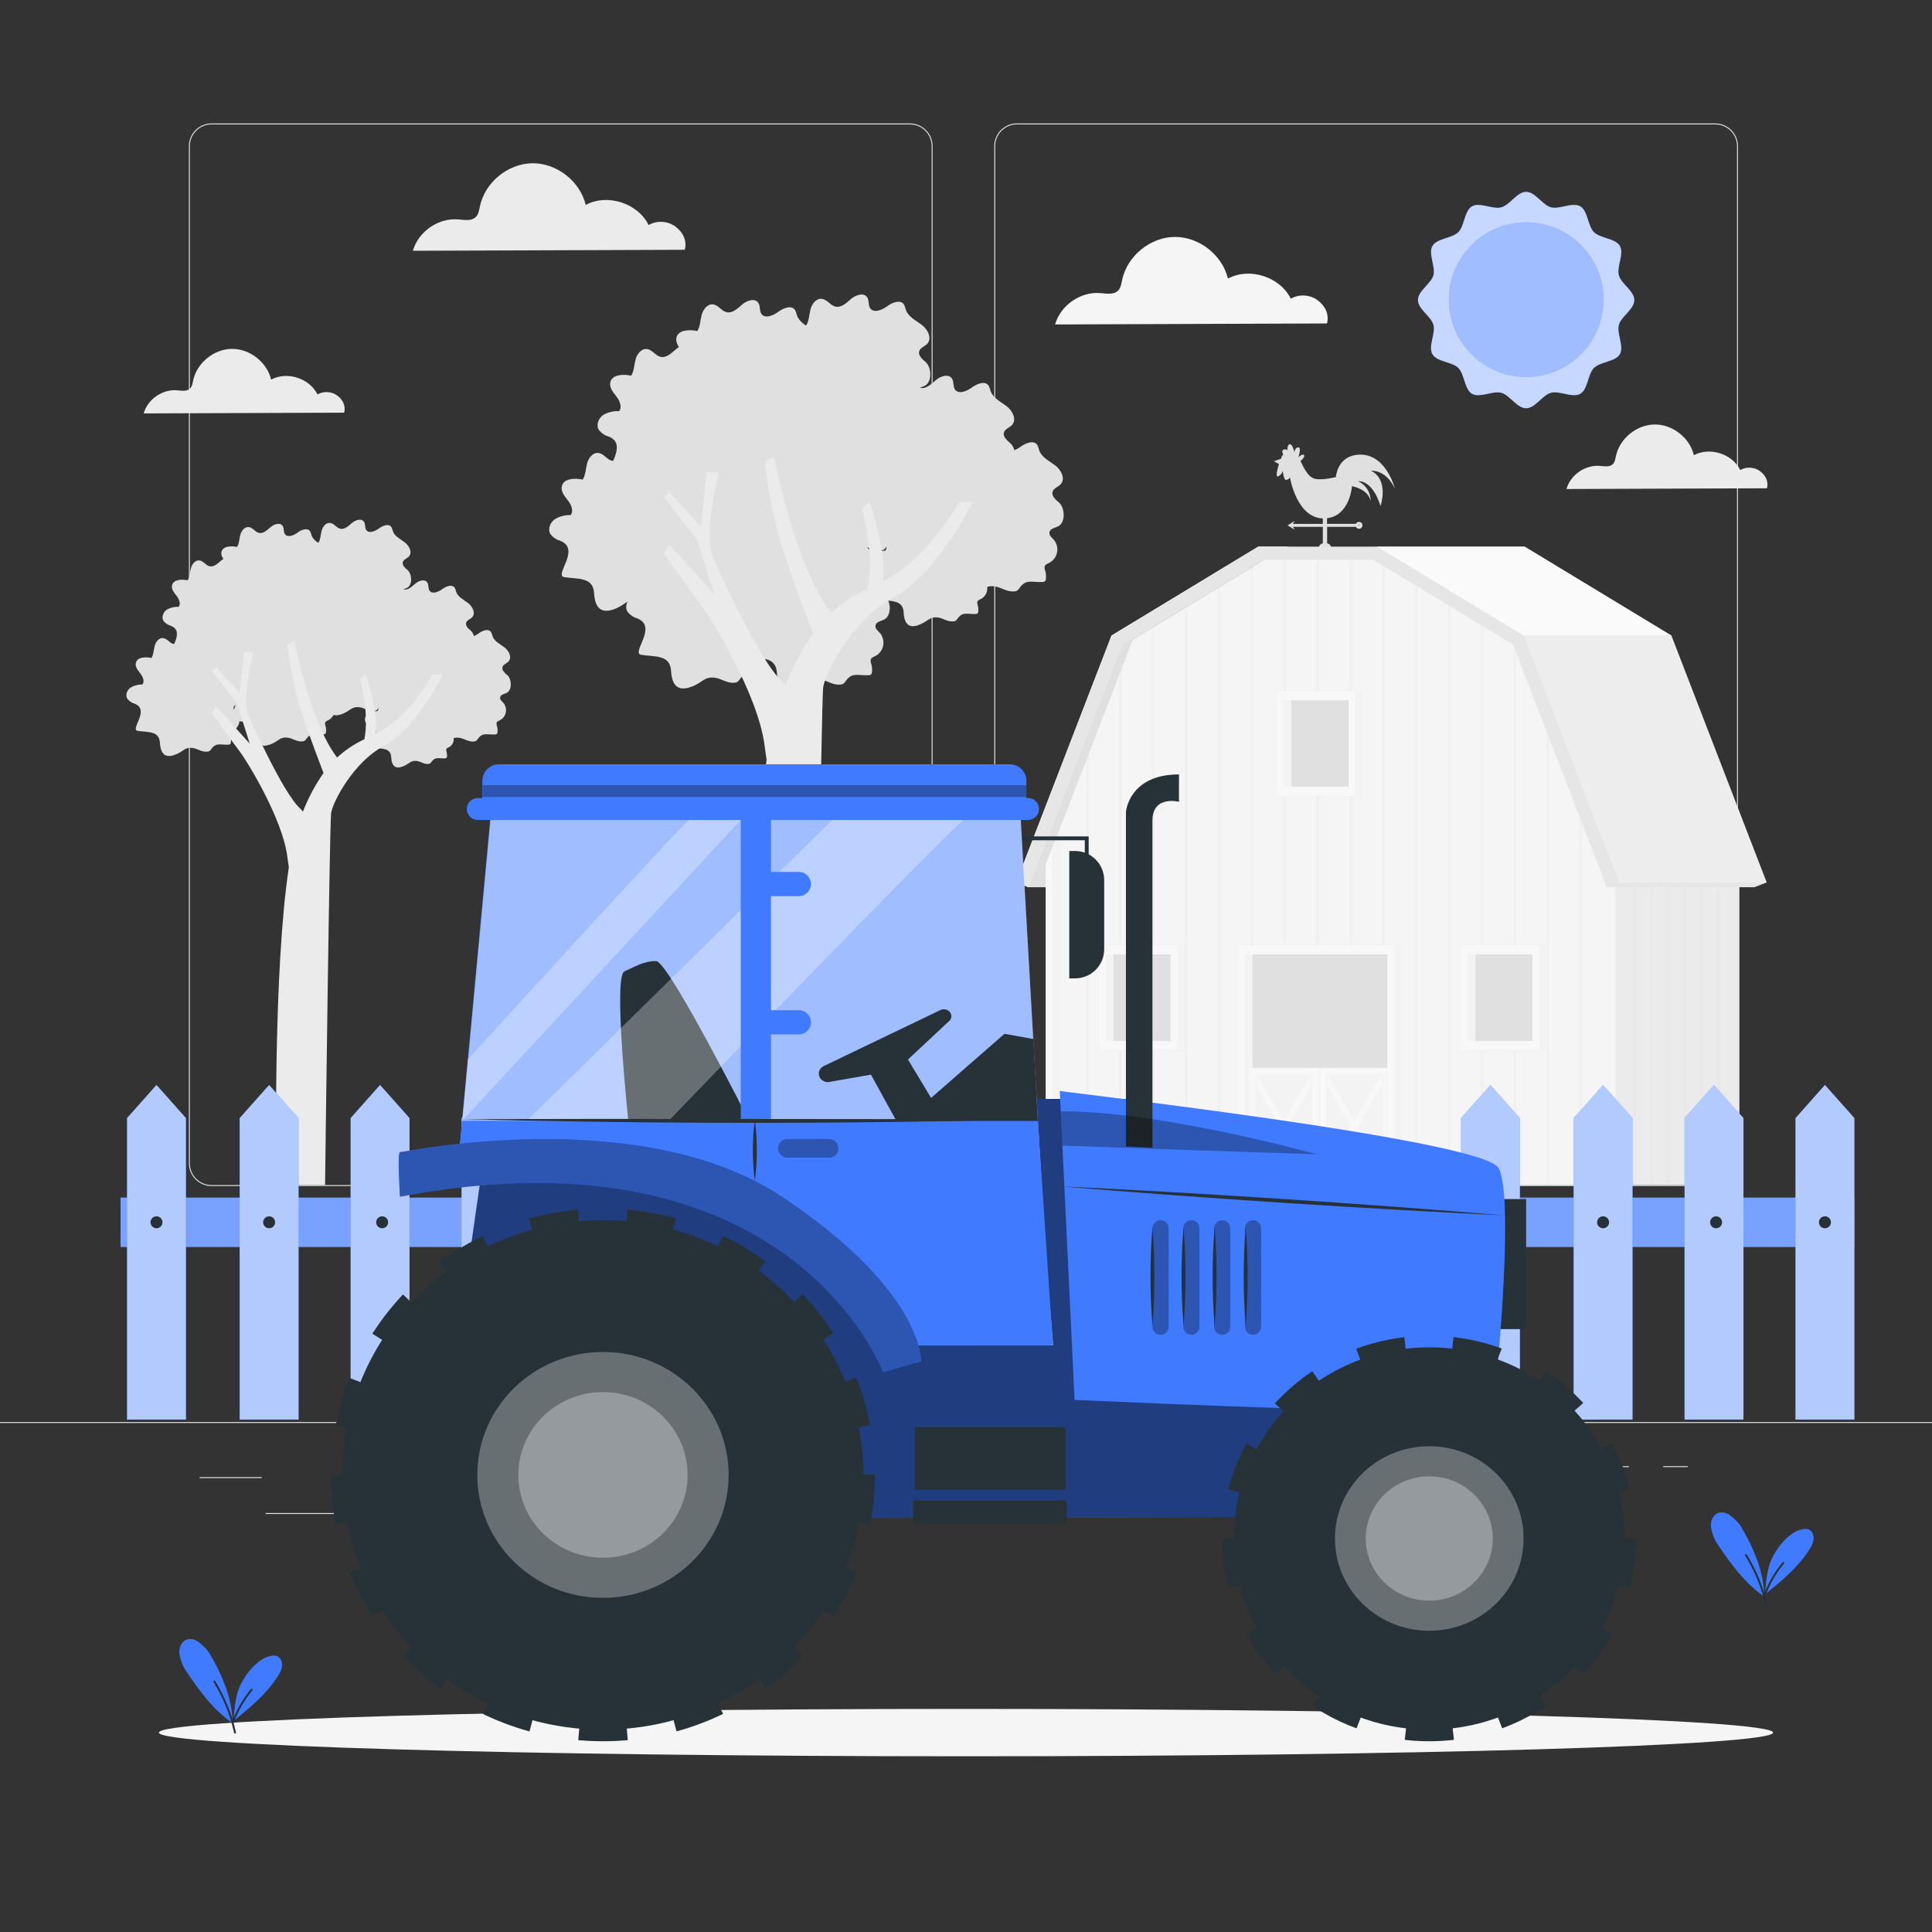 <?xml version="1.0" encoding="utf-8"?>
<!-- Generator: Adobe Illustrator 27.5.0, SVG Export Plug-In . SVG Version: 6.00 Build 0)  -->
<svg version="1.1" xmlns="http://www.w3.org/2000/svg" xmlns:xlink="http://www.w3.org/1999/xlink" x="0px" y="0px"
	 viewBox="0 0 500 500" style="enable-background:new 0 0 500 500;" xml:space="preserve">
<rect x="0" y="0" width="500" height="500" fill="#333333" stroke="none"/>
<g id="Background_complete">
	<g>
		<g>
			<g>
				<g>
					<g>
						<path style="fill:#E0E0E0;" d="M443.92,306.948H263.174c-3.232,0-5.862-2.63-5.862-5.862V37.812
							c0-3.232,2.63-5.862,5.862-5.862H443.92c3.232,0,5.862,2.629,5.862,5.862v263.273
							C449.783,304.318,447.153,306.948,443.92,306.948z M263.174,32.2c-3.095,0-5.612,2.518-5.612,5.612v263.273
							c0,3.095,2.518,5.612,5.612,5.612H443.92c3.095,0,5.612-2.517,5.612-5.612V37.812c0-3.094-2.518-5.612-5.612-5.612H263.174z"
							/>
					</g>
				</g>
				<g>
					<g>
						<path style="fill:#E0E0E0;" d="M235.493,306.948H54.746c-3.232,0-5.862-2.63-5.862-5.862V37.812
							c0-3.232,2.629-5.862,5.862-5.862h180.747c3.232,0,5.862,2.629,5.862,5.862v263.273
							C241.355,304.318,238.725,306.948,235.493,306.948z M54.746,32.2c-3.094,0-5.612,2.518-5.612,5.612v263.273
							c0,3.095,2.518,5.612,5.612,5.612h180.747c3.095,0,5.612-2.517,5.612-5.612V37.812c0-3.094-2.518-5.612-5.612-5.612H54.746z"
							/>
					</g>
				</g>
			</g>
			<g>
				<g>
					<rect x="0" y="368.017" style="fill:#E0E0E0;" width="500" height="0.25"/>
				</g>
			</g>
		</g>
		<rect x="51.672" y="382.281" style="fill:#E0E0E0;" width="16.06" height="0.25"/>
		<rect x="170.352" y="379.572" style="fill:#E0E0E0;" width="53.53" height="0.25"/>
		<rect x="68.732" y="391.572" style="fill:#E0E0E0;" width="36.25" height="0.25"/>
		<rect x="378.352" y="379.441" style="fill:#E0E0E0;" width="43.19" height="0.25"/>
		<rect x="430.452" y="379.441" style="fill:#E0E0E0;" width="6.33" height="0.25"/>
		<rect x="316.212" y="385.672" style="fill:#E0E0E0;" width="53.89" height="0.25"/>
	</g>
	<g>
		<path style="fill:#E0E0E0;" d="M154.052,155.538c-0.177-0.67-0.28-1.356-0.307-2.048c-0.256-4.267-4.267-3.559-7.74-4.139
			c-2.688-0.444,4.429-7.237-0.99-9.387c-1.056-0.293-1.98-0.937-2.62-1.826c-0.683-1.263,0-2.927,1.186-3.755
			c1.229-0.757,2.654-1.131,4.096-1.075c0.853-1.075,0.162-2.697-0.691-3.789s-1.903-2.347-1.579-3.704
			c0.486-2.048,3.345-2.116,5.41-1.707c0.76-1.229,0.743-2.773,1.118-4.182c0.376-1.408,1.485-2.876,2.927-2.697
			c1.442,0.179,2.185,1.707,3.516,2.014c1.545,0.358,2.884-1.007,4.096-2.031c1.212-1.024,3.337-1.664,4.164-0.316
			c0.504,0.811,0.205,1.937,0.725,2.731c0.853,1.382,3.038,0.521,4.361-0.452c1.323-0.973,3.414-1.869,4.369-0.512
			c0.236,0.449,0.408,0.929,0.512,1.425c0.632,1.809,2.56,2.705,4.113,3.866c1.553,1.161,2.731,3.473,1.442,4.89
			c-0.64,0.7-1.758,0.981-2.074,1.869c-0.393,1.118,0.742,2.116,1.638,2.876c1.502,1.28,1.775,5.12-0.205,6.136
			c-0.853,0.435-2.057,0.572-2.253,1.485s0.649,1.459,1.195,2.091c1.335,1.714,1.029,4.186-0.685,5.521
			c-0.163,0.127-0.337,0.242-0.518,0.342c-0.469,0.222-1.058,0.41-1.229,0.913c-0.078,0.37-0.039,0.754,0.111,1.101
			c0.19,0.691,0.253,1.411,0.188,2.125c0.001,0.246-0.09,0.484-0.256,0.666c-0.185,0.128-0.407,0.191-0.632,0.179
			c-2.859,0.128-4.267-0.853-5.974,1.604c-0.151,0.252-0.355,0.467-0.597,0.632c-0.245,0.121-0.512,0.188-0.785,0.196
			c-1.971,0.162-3.251-1.067-5.052-1.297c-2.492-0.316-3.021,0.973-5.214,2.005C156.374,158.892,154.701,157.894,154.052,155.538z"
			/>
		<path style="fill:#E0E0E0;" d="M186.984,151.98c-0.169-0.671-0.271-1.357-0.307-2.048c-0.247-4.267-4.267-3.567-7.74-4.139
			c-2.688-0.452,4.438-7.237-0.99-9.43c-1.054-0.291-1.976-0.936-2.611-1.826c-0.683-1.263,0-2.927,1.178-3.755
			c1.238-0.744,2.67-1.104,4.113-1.033c0.853-1.075,0.171-2.697-0.683-3.789c-0.853-1.092-1.912-2.347-1.587-3.704
			c0.495-2.048,3.354-2.116,5.41-1.707c0.768-1.229,0.751-2.773,1.118-4.182c0.367-1.408,1.493-2.876,2.927-2.697
			c1.434,0.179,2.193,1.707,3.525,2.006c1.545,0.367,2.884-0.999,4.096-2.022c1.212-1.024,3.328-1.664,4.165-0.316
			c0.503,0.853,0.205,1.937,0.717,2.731c0.904,1.382,3.038,0.521,4.369-0.452c1.331-0.973,3.413-1.869,4.369-0.512
			c0.231,0.448,0.403,0.924,0.512,1.417c0.632,1.818,2.56,2.714,4.105,3.874c1.545,1.16,2.739,3.473,1.442,4.89
			c-0.632,0.7-1.749,0.981-2.065,1.869c-0.401,1.118,0.742,2.116,1.639,2.876c1.502,1.28,1.766,5.12-0.213,6.136
			c-0.853,0.435-2.048,0.572-2.253,1.485c-0.205,0.913,0.649,1.459,1.203,2.091c1.335,1.714,1.029,4.186-0.686,5.521
			c-0.163,0.127-0.337,0.242-0.518,0.341c-0.478,0.222-1.058,0.41-1.237,0.913c-0.078,0.37-0.039,0.754,0.111,1.101
			c0.197,0.69,0.263,1.411,0.196,2.125c-0.003,0.245-0.094,0.482-0.256,0.666c-0.187,0.124-0.408,0.187-0.632,0.179
			c-2.859,0.128-4.267-0.853-5.974,1.604c-0.155,0.248-0.358,0.462-0.597,0.632c-0.248,0.121-0.518,0.188-0.794,0.196
			c-1.963,0.162-3.251-1.067-5.043-1.297c-2.492-0.316-3.021,0.973-5.214,1.997C189.314,155.333,187.633,154.335,186.984,151.98z"/>
		<path style="fill:#E0E0E0;" d="M173.97,175.648c-0.168-0.671-0.271-1.357-0.307-2.048c-0.247-4.267-4.267-3.567-7.74-4.139
			c-2.688-0.452,4.438-7.237-0.99-9.43c-1.054-0.291-1.976-0.936-2.611-1.826c-0.683-1.263,0-2.927,1.178-3.755
			c1.238-0.744,2.67-1.104,4.113-1.033c0.853-1.075,0.171-2.697-0.683-3.789c-0.853-1.092-1.911-2.347-1.587-3.704
			c0.495-2.048,3.354-2.116,5.41-1.707c0.768-1.229,0.751-2.773,1.118-4.182c0.367-1.408,1.493-2.876,2.927-2.697
			s2.193,1.707,3.525,2.006c1.545,0.367,2.884-0.999,4.096-2.023c1.212-1.024,3.328-1.664,4.164-0.316
			c0.504,0.853,0.205,1.937,0.717,2.731c0.905,1.382,3.038,0.521,4.369-0.452c1.331-0.973,3.414-1.869,4.369-0.512
			c0.231,0.448,0.403,0.924,0.512,1.417c0.632,1.818,2.56,2.714,4.105,3.874s2.739,3.473,1.442,4.89
			c-0.632,0.7-1.749,0.981-2.065,1.869c-0.401,1.118,0.742,2.116,1.639,2.876c1.502,1.28,1.766,5.12-0.213,6.136
			c-0.853,0.435-2.048,0.572-2.253,1.485c-0.205,0.913,0.649,1.459,1.203,2.091c1.335,1.714,1.029,4.186-0.686,5.521
			c-0.163,0.127-0.337,0.241-0.518,0.341c-0.478,0.222-1.058,0.41-1.237,0.913c-0.078,0.37-0.039,0.754,0.111,1.101
			c0.197,0.69,0.263,1.411,0.196,2.125c-0.003,0.245-0.094,0.482-0.256,0.666c-0.187,0.124-0.408,0.187-0.632,0.179
			c-2.859,0.128-4.267-0.853-5.974,1.604c-0.155,0.248-0.358,0.462-0.597,0.632c-0.248,0.121-0.518,0.188-0.794,0.196
			c-1.963,0.162-3.251-1.067-5.044-1.297c-2.492-0.316-3.021,0.973-5.214,1.997C176.3,179.002,174.619,178.004,173.97,175.648z"/>
		<path style="fill:#E0E0E0;" d="M201.363,176.135c-0.168-0.671-0.271-1.357-0.307-2.048c-0.247-4.267-4.267-3.567-7.74-4.139
			c-2.688-0.452,4.438-7.237-0.99-9.43c-1.054-0.291-1.977-0.936-2.611-1.826c-0.683-1.263,0-2.927,1.178-3.755
			c1.238-0.744,2.67-1.104,4.113-1.033c0.853-1.075,0.171-2.697-0.683-3.789c-0.853-1.092-1.912-2.347-1.587-3.704
			c0.495-2.048,3.354-2.116,5.41-1.707c0.768-1.229,0.751-2.773,1.118-4.182c0.367-1.408,1.493-2.876,2.927-2.697
			c1.434,0.179,2.193,1.707,3.525,2.006c1.545,0.367,2.884-0.999,4.096-2.023c1.212-1.024,3.328-1.664,4.164-0.316
			c0.504,0.853,0.205,1.937,0.717,2.731c0.904,1.382,3.038,0.52,4.369-0.452c1.331-0.973,3.413-1.869,4.369-0.512
			c0.231,0.448,0.403,0.924,0.512,1.417c0.632,1.818,2.56,2.714,4.105,3.874c1.545,1.161,2.739,3.473,1.442,4.89
			c-0.632,0.7-1.75,0.981-2.065,1.869c-0.401,1.118,0.742,2.116,1.638,2.876c1.502,1.28,1.767,5.12-0.213,6.136
			c-0.853,0.435-2.048,0.572-2.253,1.485c-0.205,0.913,0.649,1.459,1.203,2.091c1.335,1.714,1.029,4.186-0.686,5.521
			c-0.163,0.127-0.336,0.241-0.518,0.341c-0.478,0.222-1.058,0.41-1.237,0.913c-0.078,0.37-0.039,0.754,0.111,1.101
			c0.197,0.69,0.263,1.411,0.196,2.125c-0.003,0.245-0.094,0.482-0.256,0.666c-0.187,0.124-0.407,0.187-0.632,0.179
			c-2.859,0.128-4.267-0.853-5.974,1.604c-0.156,0.248-0.359,0.462-0.597,0.632c-0.248,0.121-0.518,0.188-0.794,0.196
			c-1.963,0.162-3.251-1.067-5.044-1.297c-2.492-0.316-3.021,0.973-5.214,1.997C203.693,179.489,202.012,178.49,201.363,176.135z"/>
		<path style="fill:#E0E0E0;" d="M190.159,131.004c-0.173-0.67-0.276-1.357-0.307-2.048c-0.247-4.267-4.267-3.559-7.74-4.139
			c-2.688-0.444,4.438-7.237-0.99-9.387c-1.054-0.291-1.976-0.936-2.611-1.826c-0.683-1.263,0-2.927,1.178-3.755
			c1.238-0.744,2.67-1.104,4.113-1.033c0.853-1.075,0.171-2.697-0.691-3.789c-0.862-1.092-1.903-2.347-1.579-3.704
			c0.495-2.048,3.345-2.116,5.41-1.707c0.768-1.229,0.751-2.773,1.118-4.182c0.367-1.408,1.485-2.876,2.927-2.697
			s2.193,1.707,3.524,2.006c1.545,0.367,2.884-0.998,4.096-2.023c1.212-1.024,3.328-1.664,4.165-0.316
			c0.503,0.811,0.205,1.937,0.717,2.731c0.905,1.382,3.038,0.521,4.369-0.452c1.331-0.973,3.414-1.869,4.369-0.512
			c0.232,0.451,0.405,0.93,0.512,1.425c0.632,1.809,2.56,2.705,4.105,3.866s2.739,3.473,1.442,4.89
			c-0.632,0.7-1.749,0.981-2.065,1.869c-0.401,1.118,0.742,2.116,1.638,2.876c1.502,1.28,1.767,5.12-0.213,6.136
			c-0.853,0.435-2.048,0.572-2.253,1.485s0.649,1.459,1.203,2.091c1.335,1.714,1.028,4.186-0.686,5.521
			c-0.163,0.127-0.337,0.242-0.518,0.341c-0.478,0.222-1.058,0.41-1.237,0.913c-0.078,0.37-0.039,0.754,0.111,1.101
			c0.197,0.69,0.263,1.41,0.196,2.125c-0.002,0.247-0.096,0.485-0.264,0.666c-0.181,0.129-0.401,0.192-0.623,0.179
			c-2.859,0.128-4.267-0.853-5.974,1.604c-0.153,0.25-0.357,0.465-0.597,0.632c-0.248,0.121-0.518,0.188-0.794,0.196
			c-1.963,0.162-3.251-1.067-5.043-1.297c-2.492-0.316-3.021,0.973-5.223,2.006C192.489,134.357,190.808,133.359,190.159,131.004z"
			/>
		<path style="fill:#E0E0E0;" d="M211.86,141.449c-0.176-0.667-0.279-1.351-0.307-2.04c-0.256-4.267-4.267-3.567-7.74-4.148
			c-2.688-0.444,4.429-7.237-0.99-9.43c-1.057-0.29-1.982-0.935-2.62-1.826c-0.683-1.263,0-2.927,1.186-3.755
			c1.238-0.745,2.67-1.105,4.113-1.033c0.853-1.075,0.162-2.688-0.691-3.789c-0.853-1.101-1.903-2.347-1.579-3.704
			c0.486-2.04,3.345-2.116,5.41-1.707c0.76-1.237,0.743-2.782,1.118-4.181c0.375-1.4,1.485-2.884,2.927-2.705
			s2.185,1.707,3.516,2.014c1.545,0.358,2.884-1.007,4.096-2.031c1.212-1.024,3.337-1.664,4.173-0.316
			c0.495,0.853,0.196,1.937,0.717,2.731c0.853,1.382,3.038,0.529,4.361-0.452c1.323-0.981,3.414-1.86,4.369-0.504
			c0.236,0.447,0.411,0.923,0.52,1.417c0.623,1.809,2.56,2.714,4.105,3.874s2.731,3.465,1.442,4.881
			c-0.64,0.7-1.758,0.981-2.074,1.877c-0.393,1.109,0.742,2.108,1.647,2.876c1.493,1.271,1.767,5.12-0.213,6.127
			c-0.853,0.435-2.057,0.572-2.253,1.485c-0.196,0.913,0.649,1.459,1.203,2.091c1.332,1.723,1.016,4.199-0.707,5.531
			c-0.16,0.123-0.328,0.234-0.505,0.332c-0.469,0.23-1.058,0.418-1.229,0.913c-0.078,0.372-0.039,0.76,0.111,1.109
			c0.19,0.688,0.254,1.405,0.188,2.116c0.005,0.247-0.087,0.486-0.256,0.666c-0.185,0.128-0.407,0.191-0.632,0.179
			c-2.859,0.128-4.267-0.853-5.974,1.604c-0.151,0.251-0.355,0.467-0.597,0.632c-0.244,0.122-0.512,0.189-0.785,0.196
			c-1.971,0.162-3.251-1.067-5.052-1.297c-2.492-0.316-3.021,0.973-5.214,2.005C214.182,144.811,212.535,143.804,211.86,141.449z"/>
		<path style="fill:#E0E0E0;" d="M233.784,136.627c-0.172-0.67-0.275-1.357-0.307-2.048c-0.247-4.267-4.267-3.567-7.74-4.139
			c-2.688-0.452,4.438-7.245-0.99-9.387c-1.054-0.291-1.976-0.936-2.611-1.826c-0.683-1.263,0-2.927,1.178-3.755
			c1.237-0.748,2.67-1.108,4.113-1.033c0.853-1.075,0.171-2.697-0.683-3.798c-0.853-1.101-1.912-2.347-1.587-3.695
			c0.495-2.048,3.354-2.116,5.41-1.707c0.768-1.229,0.751-2.773,1.118-4.181c0.367-1.408,1.493-2.876,2.927-2.697
			s2.193,1.707,3.525,2.005c1.545,0.367,2.884-0.998,4.096-2.022c1.212-1.024,3.328-1.707,4.164-0.316
			c0.504,0.811,0.205,1.937,0.717,2.731c0.905,1.382,3.038,0.521,4.369-0.452c1.331-0.973,3.414-1.869,4.369-0.512
			c0.232,0.448,0.404,0.924,0.512,1.417c0.632,1.809,2.56,2.714,4.105,3.874c1.545,1.161,2.739,3.473,1.442,4.89
			c-0.632,0.7-1.749,0.981-2.065,1.869c-0.401,1.118,0.742,2.108,1.638,2.876c1.502,1.271,1.767,5.12-0.213,6.127
			c-0.853,0.444-2.048,0.572-2.253,1.494c-0.205,0.922,0.649,1.459,1.203,2.091c1.335,1.714,1.029,4.186-0.685,5.521
			c-0.163,0.127-0.337,0.241-0.518,0.341c-0.478,0.222-1.058,0.41-1.237,0.905c-0.078,0.372-0.039,0.76,0.111,1.109
			c0.197,0.69,0.264,1.411,0.196,2.125c-0.003,0.245-0.094,0.482-0.256,0.666c-0.186,0.126-0.408,0.186-0.632,0.171
			c-2.859,0.128-4.267-0.853-5.974,1.604c-0.155,0.25-0.358,0.468-0.597,0.64c-0.248,0.121-0.518,0.188-0.794,0.196
			c-1.963,0.162-3.251-1.067-5.044-1.297c-2.492-0.316-3.021,0.964-5.214,1.997C236.114,139.981,234.432,138.974,233.784,136.627z"
			/>
		<path style="fill:#E0E0E0;" d="M234.074,160.078c-0.12-0.53-0.189-1.07-0.205-1.613c-0.196-3.337-3.414-2.808-6.093-3.26
			c-2.116-0.358,3.49-5.701-0.777-7.433c-0.831-0.225-1.558-0.732-2.057-1.434c-0.449-1.082-0.057-2.33,0.93-2.961
			c0.971-0.597,2.096-0.894,3.234-0.853c0.7-0.853,0.136-2.116-0.538-2.987c-0.674-0.87-1.502-1.843-1.246-2.91
			c0.384-1.613,2.637-1.664,4.267-1.357c0.597-0.973,0.589-2.185,0.853-3.294c0.265-1.109,1.169-2.261,2.304-2.125
			c1.135,0.137,1.707,1.34,2.773,1.587c1.212,0.282,2.27-0.794,3.226-1.596c0.956-0.802,2.62-1.314,3.277-0.256
			c0.401,0.64,0.162,1.528,0.572,2.159c0.708,1.084,2.389,0.41,3.414-0.358c1.024-0.768,2.714-1.468,3.413-0.401
			c0.183,0.353,0.318,0.729,0.401,1.118c0.495,1.425,2.04,2.133,3.234,3.047c1.195,0.913,2.151,2.731,1.135,3.849
			c-0.495,0.546-1.383,0.768-1.63,1.476c-0.307,0.853,0.589,1.656,1.297,2.261c1.178,1.007,1.391,4.002-0.171,4.822
			c-0.657,0.35-1.613,0.452-1.775,1.178c-0.162,0.725,0.512,1.144,0.947,1.647c1.05,1.345,0.811,3.286-0.534,4.336
			c-0.13,0.102-0.268,0.193-0.413,0.272c-0.375,0.179-0.853,0.333-0.973,0.725c-0.057,0.287-0.027,0.584,0.085,0.853
			c0.153,0.54,0.205,1.105,0.154,1.664c0.002,0.196-0.072,0.385-0.205,0.529c-0.145,0.098-0.319,0.146-0.495,0.137
			c-2.253,0.102-3.337-0.691-4.711,1.263c-0.122,0.197-0.281,0.368-0.469,0.503c-0.195,0.094-0.407,0.146-0.623,0.154
			c-1.545,0.128-2.56-0.853-3.977-1.024c-1.963-0.248-2.372,0.768-4.105,1.579C235.9,162.732,234.586,161.93,234.074,160.078z"/>
		<path style="fill:#E0E0E0;" d="M246.363,151.98c-0.177-0.669-0.28-1.356-0.307-2.048c-0.256-4.267-4.267-3.567-7.74-4.139
			c-2.688-0.452,4.429-7.237-0.99-9.43c-1.046-0.286-1.963-0.917-2.603-1.792c-0.683-1.263,0-2.927,1.178-3.755
			c1.242-0.744,2.676-1.103,4.122-1.033c0.853-1.075,0.162-2.697-0.691-3.789c-0.853-1.092-1.903-2.347-1.579-3.704
			c0.486-2.048,3.345-2.116,5.41-1.707c0.76-1.229,0.742-2.773,1.118-4.182c0.376-1.408,1.485-2.876,2.927-2.697
			c1.442,0.179,2.185,1.707,3.516,2.005c1.545,0.367,2.885-0.998,4.096-2.022c1.212-1.024,3.337-1.664,4.165-0.316
			c0.503,0.853,0.205,1.937,0.725,2.731c0.896,1.382,3.038,0.521,4.361-0.452c1.323-0.973,3.414-1.869,4.369-0.512
			c0.235,0.447,0.407,0.923,0.512,1.417c0.632,1.818,2.56,2.714,4.113,3.874c1.553,1.161,2.731,3.473,1.442,4.89
			c-0.64,0.7-1.758,0.981-2.074,1.869c-0.392,1.118,0.743,2.116,1.639,2.876c1.502,1.28,1.775,5.12-0.205,6.136
			c-0.853,0.435-2.057,0.572-2.253,1.485c-0.196,0.913,0.649,1.459,1.195,2.091c1.335,1.714,1.029,4.186-0.685,5.521
			c-0.163,0.127-0.337,0.241-0.518,0.341c-0.469,0.222-1.058,0.41-1.237,0.913c-0.07,0.371-0.029,0.754,0.119,1.101
			c0.19,0.691,0.253,1.411,0.188,2.125c0.001,0.246-0.09,0.484-0.256,0.666c-0.187,0.124-0.408,0.187-0.632,0.179
			c-2.859,0.128-4.267-0.853-5.974,1.604c-0.153,0.25-0.357,0.465-0.597,0.632c-0.245,0.121-0.512,0.188-0.785,0.196
			c-1.971,0.162-3.251-1.067-5.052-1.297c-2.492-0.316-3.021,0.973-5.214,1.997C248.684,155.333,247.011,154.335,246.363,151.98z"/>
		<path style="fill:#E0E0E0;" d="M211.86,115.651c-0.176-0.67-0.279-1.356-0.307-2.048c-0.256-4.267-4.267-3.567-7.74-4.139
			c-2.688-0.452,4.429-7.245-0.99-9.43c-1.056-0.293-1.98-0.937-2.62-1.826c-0.683-1.263,0-2.927,1.186-3.755
			c1.236-0.749,2.67-1.109,4.113-1.033c0.853-1.075,0.162-2.697-0.691-3.798c-0.853-1.101-1.903-2.347-1.579-3.695
			c0.486-2.048,3.345-2.116,5.41-1.707c0.76-1.229,0.743-2.773,1.118-4.182c0.375-1.408,1.485-2.876,2.927-2.697
			s2.185,1.707,3.516,2.006c1.545,0.367,2.884-0.999,4.096-2.023c1.212-1.024,3.337-1.707,4.173-0.316
			c0.495,0.853,0.196,1.937,0.717,2.731c0.853,1.382,3.038,0.521,4.361-0.452c1.323-0.973,3.414-1.869,4.369-0.512
			c0.235,0.447,0.41,0.924,0.52,1.417c0.623,1.809,2.56,2.714,4.105,3.874c1.545,1.161,2.731,3.473,1.442,4.89
			c-0.64,0.7-1.758,0.981-2.074,1.869c-0.393,1.118,0.742,2.116,1.647,2.876c1.493,1.28,1.767,5.12-0.213,6.127
			c-0.853,0.444-2.057,0.572-2.253,1.493c-0.196,0.922,0.649,1.459,1.203,2.091c1.332,1.722,1.016,4.199-0.707,5.531
			c-0.16,0.123-0.328,0.234-0.505,0.332c-0.469,0.222-1.058,0.41-1.229,0.905c-0.078,0.372-0.039,0.76,0.111,1.109
			c0.19,0.691,0.253,1.411,0.188,2.125c0.001,0.246-0.09,0.484-0.256,0.666c-0.187,0.124-0.408,0.187-0.632,0.179
			c-2.859,0.119-4.267-0.853-5.974,1.596c-0.153,0.252-0.356,0.47-0.597,0.64c-0.244,0.122-0.512,0.189-0.785,0.196
			c-1.971,0.162-3.251-1.067-5.052-1.297c-2.492-0.316-3.021,0.964-5.214,1.997C214.182,119.005,212.535,117.998,211.86,115.651z"/>
		<path style="fill:#E0E0E0;" d="M183.69,117.085c-0.177-0.666-0.28-1.351-0.307-2.039c-0.256-4.267-4.267-3.567-7.74-4.139
			c-2.688-0.452,4.429-7.245-0.99-9.43c-1.056-0.293-1.98-0.937-2.62-1.826c-0.683-1.263,0-2.927,1.186-3.763
			c1.24-0.742,2.671-1.101,4.113-1.033c0.853-1.075,0.162-2.688-0.691-3.789c-0.853-1.101-1.903-2.347-1.579-3.695
			c0.486-2.048,3.345-2.116,5.41-1.707c0.76-1.237,0.742-2.782,1.118-4.181c0.376-1.4,1.485-2.876,2.927-2.705
			c1.442,0.171,2.185,1.707,3.516,2.014c1.545,0.367,2.884-0.998,4.096-2.031s3.337-1.707,4.165-0.307
			c0.503,0.802,0.205,1.929,0.725,2.731c0.896,1.374,3.038,0.521,4.361-0.461c1.323-0.981,3.413-1.86,4.369-0.504
			c0.236,0.446,0.408,0.923,0.512,1.417c0.632,1.809,2.56,2.714,4.113,3.874c1.553,1.161,2.731,3.473,1.442,4.89
			c-0.64,0.691-1.758,0.981-2.074,1.869c-0.393,1.109,0.742,2.108,1.639,2.876c1.502,1.271,1.775,5.12-0.205,6.127
			c-0.853,0.444-2.057,0.572-2.253,1.493c-0.196,0.922,0.648,1.459,1.203,2.091c1.33,1.718,1.016,4.189-0.702,5.519
			c-0.161,0.125-0.331,0.237-0.51,0.335c-0.469,0.23-1.058,0.418-1.229,0.913c-0.078,0.372-0.039,0.76,0.111,1.109
			c0.19,0.691,0.253,1.411,0.188,2.125c0.001,0.246-0.09,0.484-0.256,0.666c-0.186,0.126-0.408,0.186-0.631,0.171
			c-2.859,0.128-4.267-0.853-5.974,1.604c-0.151,0.251-0.355,0.467-0.597,0.632c-0.241,0.13-0.511,0.197-0.785,0.196
			c-1.971,0.162-3.251-1.058-5.052-1.289c-2.492-0.316-3.021,0.964-5.214,1.997C186.012,120.447,184.373,119.44,183.69,117.085z"/>
		<path style="fill:#E0E0E0;" d="M166.58,128.597c-0.177-0.667-0.28-1.351-0.307-2.04c-0.256-4.267-4.267-3.567-7.74-4.139
			c-2.688-0.452,4.429-7.245-0.99-9.438c-1.057-0.284-1.983-0.927-2.62-1.818c-0.683-1.263,0-2.936,1.178-3.763
			c1.247-0.726,2.681-1.071,4.122-0.99c0.853-1.075,0.162-2.688-0.691-3.789c-0.853-1.101-1.903-2.347-1.579-3.695
			c0.486-2.048,3.345-2.125,5.41-1.707c0.759-1.237,0.742-2.782,1.118-4.182c0.376-1.4,1.485-2.876,2.927-2.705
			s2.185,1.707,3.516,2.014c1.545,0.367,2.884-0.998,4.096-2.031s3.337-1.707,4.165-0.316c0.503,0.811,0.205,1.937,0.725,2.739
			c0.853,1.374,3.038,0.521,4.361-0.461c1.323-0.981,3.413-1.86,4.369-0.503c0.236,0.446,0.408,0.923,0.512,1.417
			c0.632,1.809,2.56,2.714,4.113,3.874c1.553,1.161,2.731,3.465,1.442,4.881c-0.64,0.7-1.758,0.99-2.074,1.877
			c-0.392,1.109,0.743,2.108,1.639,2.876c1.502,1.271,1.775,5.12-0.205,6.127c-0.853,0.435-2.057,0.572-2.253,1.493
			c-0.196,0.922,0.649,1.459,1.195,2.091c1.334,1.709,1.029,4.176-0.68,5.51c-0.165,0.129-0.34,0.244-0.523,0.344
			c-0.469,0.23-1.058,0.418-1.237,0.913c-0.07,0.373-0.029,0.759,0.119,1.109c0.19,0.688,0.254,1.405,0.188,2.116
			c0.002,0.249-0.089,0.49-0.256,0.674c-0.188,0.122-0.408,0.181-0.632,0.171c-2.859,0.128-4.267-0.853-5.974,1.604
			c-0.151,0.251-0.355,0.467-0.597,0.632c-0.243,0.125-0.512,0.192-0.785,0.196c-1.971,0.162-3.251-1.058-5.052-1.289
			c-2.492-0.324-3.021,0.964-5.214,1.997C168.901,132.011,167.229,130.969,166.58,128.597z"/>
		<path style="fill:#EBEBEB;" d="M171.769,143.19c0,0,7.151,10.113,9.618,13.321c2.466,3.209,14.806,23.195,16.487,36.414
			c0.179,1.417,0.358,2.629,0.529,3.687c-5.308,35.031-4.472,99.12-4.267,110.086h16.812c0.154-12.374,1.579-125.447,2.108-128.92
			c0.555-3.661,7.587-17.571,18.442-23.289c10.855-5.718,20.242-24.637,20.242-24.637h-3.465c0,0-6.409,11.597-15.54,18.015
			c-1.317,0.902-2.691,1.717-4.113,2.441c0.333-10.454-3.627-20.481-3.627-20.481l-1.869,1.707
			c2.56,10.326,2.193,16.94,1.425,20.746c-3.447,1.616-6.63,3.745-9.438,6.315c-9.473-12.314-14.798-40.476-14.798-40.476
			l-2.424,1.323c0.689,5.816,1.735,11.585,3.132,17.272c1.775,7.288,6.998,21.01,9.387,27.248
			c-2.902,4.179-5.302,8.684-7.151,13.424c-0.255-0.403-0.562-0.77-0.913-1.092c-6.17-5.581-17.767-31.934-17.767-31.934
			c-2.799-6.127,1.485-22.188,1.485-22.188h-3.243l-1.434,14.106l-8.107-8.884l-1.51,1.203l8.636,11.094l4.438,14.072
			l-11.563-12.792L171.769,143.19z"/>
	</g>
	<g>
		<path style="fill:#E0E0E0;" d="M41.616,193.758c-0.132-0.5-0.209-1.013-0.229-1.53c-0.191-3.188-3.188-2.659-5.783-3.092
			c-2.008-0.332,3.309-5.407-0.74-7.014c-0.789-0.219-1.479-0.7-1.957-1.364c-0.51-0.944,0-2.187,0.886-2.805
			c0.918-0.566,1.983-0.845,3.061-0.803c0.638-0.803,0.121-2.015-0.516-2.831s-1.422-1.753-1.18-2.767
			c0.363-1.53,2.5-1.581,4.042-1.275c0.567-0.918,0.555-2.072,0.835-3.124c0.281-1.052,1.11-2.149,2.187-2.015
			c1.078,0.134,1.632,1.275,2.627,1.505c1.154,0.268,2.155-0.752,3.061-1.518c0.905-0.765,2.493-1.243,3.112-0.236
			c0.376,0.606,0.153,1.447,0.542,2.04c0.638,1.033,2.27,0.389,3.258-0.338c0.988-0.727,2.551-1.396,3.265-0.383
			c0.176,0.335,0.305,0.694,0.383,1.065c0.472,1.352,1.913,2.021,3.073,2.888c1.16,0.867,2.04,2.595,1.078,3.653
			c-0.478,0.523-1.313,0.733-1.549,1.396c-0.293,0.835,0.555,1.581,1.224,2.149c1.122,0.956,1.326,3.826-0.153,4.584
			c-0.638,0.325-1.537,0.427-1.683,1.11c-0.147,0.682,0.485,1.09,0.893,1.562c0.998,1.281,0.768,3.128-0.512,4.125
			c-0.122,0.095-0.251,0.18-0.387,0.255c-0.351,0.166-0.791,0.306-0.918,0.682c-0.058,0.276-0.029,0.563,0.083,0.822
			c0.142,0.517,0.189,1.054,0.14,1.588c0.001,0.184-0.067,0.361-0.191,0.497c-0.138,0.096-0.304,0.143-0.472,0.134
			c-2.136,0.096-3.188-0.638-4.463,1.199c-0.113,0.188-0.265,0.349-0.446,0.472c-0.183,0.09-0.383,0.14-0.587,0.147
			c-1.473,0.121-2.429-0.797-3.775-0.969c-1.862-0.236-2.257,0.727-3.896,1.498C43.35,196.264,42.1,195.518,41.616,193.758z"/>
		<path style="fill:#E0E0E0;" d="M66.221,191.099c-0.126-0.502-0.203-1.014-0.23-1.53c-0.185-3.188-3.188-2.665-5.783-3.092
			c-2.008-0.338,3.316-5.407-0.74-7.046c-0.788-0.217-1.477-0.699-1.951-1.365c-0.51-0.944,0-2.187,0.88-2.805
			c0.925-0.556,1.995-0.825,3.073-0.772c0.638-0.803,0.127-2.015-0.51-2.831c-0.638-0.816-1.428-1.754-1.186-2.767
			c0.37-1.53,2.506-1.581,4.042-1.275c0.574-0.918,0.561-2.072,0.835-3.124c0.274-1.052,1.116-2.149,2.187-2.015
			c1.071,0.134,1.639,1.275,2.633,1.498c1.154,0.274,2.155-0.746,3.061-1.511c0.905-0.765,2.487-1.243,3.112-0.236
			c0.376,0.638,0.153,1.447,0.536,2.04c0.676,1.033,2.27,0.389,3.264-0.338c0.995-0.727,2.55-1.396,3.265-0.382
			c0.173,0.335,0.301,0.691,0.382,1.058c0.472,1.358,1.913,2.028,3.067,2.895c1.154,0.867,2.047,2.595,1.078,3.654
			c-0.472,0.523-1.307,0.733-1.543,1.396c-0.3,0.835,0.555,1.581,1.224,2.149c1.122,0.956,1.32,3.826-0.159,4.584
			c-0.638,0.325-1.53,0.427-1.683,1.109c-0.153,0.682,0.485,1.09,0.899,1.562c0.998,1.281,0.769,3.128-0.512,4.125
			c-0.122,0.095-0.251,0.18-0.387,0.255c-0.357,0.166-0.791,0.306-0.924,0.682c-0.058,0.276-0.029,0.563,0.083,0.822
			c0.147,0.516,0.197,1.054,0.147,1.588c-0.002,0.183-0.07,0.36-0.191,0.497c-0.139,0.093-0.304,0.139-0.472,0.134
			c-2.136,0.096-3.188-0.638-4.463,1.199c-0.116,0.185-0.268,0.346-0.446,0.472c-0.185,0.09-0.387,0.14-0.593,0.147
			c-1.466,0.121-2.429-0.797-3.768-0.969c-1.862-0.236-2.257,0.727-3.896,1.492C67.962,193.605,66.706,192.859,66.221,191.099z"/>
		<path style="fill:#E0E0E0;" d="M68.593,175.426c-0.129-0.501-0.206-1.014-0.229-1.53c-0.185-3.188-3.188-2.659-5.783-3.092
			c-2.008-0.332,3.316-5.407-0.74-7.014c-0.788-0.217-1.477-0.699-1.951-1.365c-0.51-0.944,0-2.187,0.88-2.805
			c0.925-0.556,1.995-0.825,3.073-0.771c0.638-0.803,0.127-2.015-0.516-2.831c-0.644-0.816-1.422-1.753-1.18-2.767
			c0.37-1.53,2.499-1.581,4.042-1.275c0.574-0.918,0.561-2.072,0.835-3.124c0.274-1.052,1.109-2.149,2.187-2.015
			c1.077,0.134,1.639,1.275,2.633,1.498c1.154,0.274,2.155-0.746,3.06-1.511c0.905-0.765,2.487-1.243,3.112-0.236
			c0.376,0.606,0.153,1.447,0.536,2.04c0.676,1.033,2.27,0.389,3.265-0.338c0.995-0.727,2.55-1.396,3.265-0.383
			c0.174,0.337,0.302,0.695,0.383,1.065c0.472,1.352,1.913,2.021,3.067,2.888c1.154,0.867,2.047,2.595,1.077,3.654
			c-0.472,0.523-1.307,0.733-1.543,1.396c-0.3,0.835,0.555,1.581,1.224,2.149c1.122,0.956,1.32,3.826-0.159,4.584
			c-0.638,0.325-1.53,0.427-1.683,1.109c-0.153,0.682,0.485,1.09,0.899,1.562c0.998,1.281,0.768,3.128-0.512,4.125
			c-0.122,0.095-0.251,0.18-0.387,0.255c-0.357,0.166-0.791,0.306-0.924,0.682c-0.058,0.276-0.029,0.564,0.083,0.823
			c0.147,0.516,0.197,1.054,0.147,1.588c-0.001,0.185-0.072,0.362-0.198,0.497c-0.135,0.097-0.3,0.144-0.465,0.134
			c-2.136,0.096-3.188-0.638-4.463,1.199c-0.115,0.186-0.267,0.347-0.446,0.472c-0.185,0.09-0.387,0.14-0.593,0.147
			c-1.466,0.121-2.429-0.797-3.768-0.969c-1.862-0.236-2.257,0.727-3.902,1.498C70.334,177.932,69.078,177.186,68.593,175.426z"/>
		<path style="fill:#E0E0E0;" d="M84.807,183.231c-0.132-0.498-0.209-1.009-0.229-1.524c-0.191-3.188-3.188-2.665-5.783-3.099
			c-2.008-0.332,3.309-5.407-0.74-7.046c-0.79-0.216-1.481-0.698-1.957-1.365c-0.51-0.944,0-2.187,0.886-2.805
			c0.925-0.557,1.995-0.825,3.073-0.771c0.638-0.803,0.121-2.008-0.516-2.831c-0.638-0.822-1.422-1.753-1.18-2.767
			c0.363-1.524,2.499-1.581,4.042-1.275c0.567-0.924,0.555-2.079,0.835-3.124c0.281-1.046,1.109-2.155,2.187-2.021
			c1.077,0.134,1.632,1.275,2.627,1.505c1.154,0.268,2.155-0.752,3.061-1.518c0.905-0.765,2.493-1.243,3.118-0.236
			c0.37,0.638,0.147,1.447,0.536,2.04c0.638,1.033,2.27,0.395,3.258-0.338c0.988-0.733,2.55-1.39,3.264-0.376
			c0.177,0.334,0.308,0.69,0.389,1.058c0.465,1.352,1.913,2.028,3.067,2.895c1.154,0.867,2.04,2.589,1.077,3.647
			c-0.478,0.523-1.313,0.733-1.549,1.403c-0.293,0.829,0.555,1.575,1.231,2.149c1.116,0.95,1.32,3.826-0.159,4.578
			c-0.638,0.325-1.537,0.427-1.683,1.109c-0.147,0.682,0.485,1.09,0.899,1.562c0.995,1.287,0.759,3.137-0.528,4.132
			c-0.119,0.092-0.245,0.175-0.377,0.248c-0.351,0.172-0.791,0.312-0.918,0.682c-0.058,0.278-0.029,0.568,0.083,0.829
			c0.142,0.514,0.19,1.05,0.14,1.581c0.003,0.184-0.065,0.363-0.191,0.497c-0.138,0.096-0.304,0.143-0.472,0.134
			c-2.136,0.096-3.188-0.638-4.463,1.199c-0.113,0.188-0.265,0.349-0.446,0.472c-0.182,0.091-0.383,0.141-0.587,0.147
			c-1.473,0.121-2.429-0.797-3.775-0.969c-1.862-0.236-2.257,0.727-3.896,1.498C86.542,185.743,85.311,184.991,84.807,183.231z"/>
		<path style="fill:#E0E0E0;" d="M101.188,179.628c-0.129-0.501-0.205-1.014-0.229-1.53c-0.185-3.188-3.188-2.665-5.783-3.092
			c-2.009-0.338,3.315-5.413-0.74-7.014c-0.788-0.217-1.477-0.699-1.951-1.365c-0.51-0.944,0-2.187,0.88-2.805
			c0.924-0.559,1.995-0.828,3.073-0.771c0.638-0.803,0.128-2.015-0.51-2.837c-0.638-0.823-1.428-1.754-1.186-2.761
			c0.37-1.53,2.506-1.581,4.042-1.275c0.574-0.918,0.561-2.072,0.835-3.124c0.274-1.052,1.116-2.149,2.187-2.015
			c1.071,0.134,1.639,1.275,2.633,1.498c1.154,0.274,2.155-0.746,3.061-1.511c0.905-0.765,2.487-1.275,3.111-0.236
			c0.376,0.606,0.153,1.447,0.536,2.04c0.676,1.033,2.27,0.389,3.265-0.338c0.995-0.727,2.55-1.396,3.264-0.383
			c0.174,0.335,0.302,0.69,0.383,1.059c0.472,1.352,1.913,2.028,3.067,2.895c1.154,0.867,2.047,2.595,1.078,3.654
			c-0.472,0.523-1.307,0.733-1.543,1.396c-0.3,0.835,0.555,1.575,1.224,2.149c1.122,0.95,1.32,3.826-0.16,4.578
			c-0.638,0.331-1.53,0.427-1.683,1.116c-0.153,0.689,0.485,1.09,0.899,1.562c0.998,1.281,0.768,3.128-0.512,4.125
			c-0.122,0.095-0.251,0.18-0.387,0.255c-0.357,0.166-0.791,0.306-0.925,0.676c-0.058,0.278-0.029,0.568,0.083,0.829
			c0.147,0.515,0.197,1.054,0.147,1.588c-0.002,0.183-0.07,0.36-0.191,0.497c-0.139,0.094-0.305,0.139-0.472,0.128
			c-2.136,0.096-3.188-0.638-4.463,1.199c-0.116,0.187-0.268,0.35-0.446,0.478c-0.185,0.09-0.387,0.14-0.593,0.147
			c-1.466,0.121-2.429-0.797-3.768-0.969c-1.862-0.236-2.257,0.721-3.896,1.492C102.928,182.134,101.672,181.382,101.188,179.628z"
			/>
		<path style="fill:#E0E0E0;" d="M101.404,197.15c-0.09-0.396-0.141-0.799-0.153-1.205c-0.147-2.493-2.55-2.098-4.552-2.436
			c-1.581-0.268,2.608-4.259-0.58-5.554c-0.621-0.168-1.164-0.547-1.537-1.071c-0.336-0.808-0.043-1.741,0.695-2.212
			c0.725-0.446,1.566-0.668,2.416-0.638c0.523-0.638,0.102-1.581-0.402-2.232c-0.504-0.65-1.122-1.377-0.931-2.174
			c0.287-1.205,1.97-1.243,3.188-1.014c0.446-0.727,0.44-1.632,0.638-2.461c0.198-0.829,0.873-1.69,1.721-1.588
			c0.848,0.102,1.275,1.001,2.072,1.186c0.905,0.21,1.696-0.593,2.41-1.192c0.714-0.599,1.958-0.982,2.448-0.191
			c0.3,0.478,0.121,1.141,0.427,1.613c0.529,0.81,1.785,0.306,2.55-0.268c0.765-0.574,2.028-1.097,2.55-0.3
			c0.137,0.264,0.237,0.545,0.3,0.835c0.37,1.065,1.524,1.594,2.417,2.276c0.893,0.682,1.607,2.04,0.848,2.876
			c-0.37,0.408-1.033,0.574-1.218,1.103c-0.229,0.638,0.44,1.237,0.969,1.69c0.88,0.752,1.039,2.99-0.127,3.602
			c-0.491,0.261-1.205,0.338-1.326,0.88c-0.121,0.542,0.383,0.854,0.708,1.23c0.784,1.005,0.606,2.455-0.399,3.24
			c-0.097,0.076-0.2,0.144-0.309,0.203c-0.281,0.134-0.638,0.249-0.727,0.542c-0.042,0.214-0.02,0.436,0.064,0.638
			c0.114,0.404,0.153,0.825,0.115,1.243c0.001,0.146-0.053,0.288-0.153,0.395c-0.109,0.074-0.239,0.109-0.37,0.102
			c-1.683,0.077-2.493-0.516-3.52,0.944c-0.091,0.147-0.21,0.275-0.351,0.376c-0.146,0.07-0.304,0.109-0.465,0.115
			c-1.154,0.096-1.913-0.638-2.971-0.765c-1.466-0.185-1.772,0.574-3.067,1.18C102.769,199.133,101.787,198.533,101.404,197.15z"/>
		<path style="fill:#E0E0E0;" d="M110.586,191.099c-0.132-0.5-0.209-1.013-0.229-1.53c-0.191-3.188-3.188-2.665-5.783-3.092
			c-2.008-0.338,3.309-5.407-0.74-7.046c-0.781-0.213-1.467-0.685-1.945-1.339c-0.51-0.944,0-2.187,0.88-2.805
			c0.928-0.556,1.999-0.824,3.08-0.771c0.638-0.803,0.121-2.015-0.516-2.831c-0.638-0.816-1.422-1.753-1.18-2.767
			c0.364-1.53,2.499-1.581,4.043-1.275c0.567-0.918,0.555-2.072,0.835-3.124c0.281-1.052,1.109-2.149,2.187-2.015
			c1.078,0.134,1.632,1.275,2.627,1.498c1.154,0.274,2.155-0.746,3.06-1.511c0.905-0.765,2.493-1.243,3.112-0.236
			c0.376,0.638,0.153,1.447,0.542,2.04c0.67,1.033,2.27,0.389,3.258-0.338c0.988-0.727,2.55-1.396,3.265-0.382
			c0.175,0.334,0.304,0.69,0.382,1.058c0.472,1.358,1.913,2.028,3.073,2.895c1.16,0.867,2.04,2.595,1.078,3.653
			c-0.478,0.523-1.313,0.733-1.549,1.396c-0.293,0.835,0.555,1.581,1.224,2.149c1.122,0.956,1.326,3.826-0.153,4.584
			c-0.638,0.325-1.537,0.427-1.683,1.109c-0.147,0.682,0.485,1.09,0.893,1.562c0.998,1.281,0.769,3.128-0.512,4.125
			c-0.122,0.095-0.251,0.18-0.387,0.255c-0.351,0.166-0.791,0.306-0.924,0.682c-0.053,0.277-0.021,0.563,0.089,0.822
			c0.142,0.517,0.189,1.054,0.14,1.588c0.001,0.184-0.067,0.361-0.191,0.497c-0.139,0.093-0.304,0.139-0.472,0.134
			c-2.136,0.096-3.188-0.638-4.463,1.199c-0.114,0.187-0.266,0.347-0.446,0.472c-0.183,0.09-0.383,0.14-0.587,0.147
			c-1.473,0.121-2.429-0.797-3.775-0.969c-1.862-0.236-2.257,0.727-3.896,1.492C112.32,193.605,111.071,192.859,110.586,191.099z"/>
		<path style="fill:#E0E0E0;" d="M84.807,163.956c-0.132-0.5-0.209-1.013-0.229-1.53c-0.191-3.188-3.188-2.665-5.783-3.092
			c-2.008-0.338,3.309-5.413-0.74-7.046c-0.789-0.219-1.479-0.7-1.957-1.365c-0.51-0.944,0-2.187,0.886-2.805
			c0.924-0.56,1.995-0.829,3.073-0.771c0.638-0.803,0.121-2.015-0.516-2.837c-0.638-0.822-1.422-1.753-1.18-2.761
			c0.363-1.53,2.499-1.581,4.042-1.275c0.567-0.918,0.555-2.072,0.835-3.124c0.281-1.052,1.109-2.149,2.187-2.015
			c1.077,0.134,1.632,1.275,2.627,1.498c1.154,0.274,2.155-0.746,3.061-1.511c0.905-0.765,2.493-1.275,3.118-0.236
			c0.37,0.638,0.147,1.447,0.536,2.04c0.638,1.033,2.27,0.389,3.258-0.338c0.988-0.727,2.55-1.396,3.264-0.383
			c0.176,0.334,0.306,0.69,0.389,1.058c0.465,1.352,1.913,2.028,3.067,2.895c1.154,0.867,2.04,2.595,1.077,3.654
			c-0.478,0.523-1.313,0.733-1.549,1.396c-0.293,0.835,0.555,1.581,1.231,2.149c1.116,0.956,1.32,3.826-0.159,4.578
			c-0.638,0.332-1.537,0.427-1.683,1.116c-0.147,0.689,0.485,1.09,0.899,1.562c0.995,1.287,0.759,3.137-0.528,4.132
			c-0.119,0.092-0.245,0.175-0.377,0.248c-0.351,0.166-0.791,0.306-0.918,0.676c-0.058,0.278-0.029,0.568,0.083,0.829
			c0.142,0.516,0.189,1.054,0.14,1.588c0.001,0.184-0.067,0.361-0.191,0.497c-0.14,0.093-0.305,0.14-0.472,0.134
			c-2.136,0.089-3.188-0.638-4.463,1.192c-0.114,0.189-0.266,0.351-0.446,0.478c-0.182,0.091-0.383,0.141-0.587,0.147
			c-1.473,0.121-2.429-0.797-3.775-0.969c-1.862-0.236-2.257,0.721-3.896,1.492C86.542,166.462,85.311,165.709,84.807,163.956z"/>
		<path style="fill:#E0E0E0;" d="M63.76,165.027c-0.132-0.498-0.209-1.009-0.229-1.524c-0.191-3.188-3.188-2.665-5.783-3.092
			c-2.008-0.338,3.309-5.413-0.74-7.046c-0.789-0.219-1.479-0.7-1.957-1.365c-0.51-0.944,0-2.187,0.886-2.812
			c0.926-0.554,1.995-0.822,3.073-0.771c0.638-0.803,0.121-2.008-0.517-2.831c-0.638-0.823-1.422-1.754-1.179-2.761
			c0.363-1.53,2.499-1.581,4.042-1.275c0.568-0.924,0.555-2.079,0.835-3.124c0.281-1.046,1.109-2.149,2.187-2.021
			c1.077,0.128,1.632,1.275,2.627,1.505c1.154,0.274,2.155-0.746,3.061-1.517c0.905-0.771,2.493-1.275,3.111-0.23
			c0.376,0.599,0.153,1.441,0.542,2.04c0.67,1.027,2.27,0.389,3.258-0.344c0.988-0.733,2.55-1.39,3.265-0.376
			c0.176,0.333,0.305,0.69,0.383,1.059c0.472,1.352,1.913,2.028,3.073,2.895c1.16,0.867,2.04,2.595,1.077,3.654
			c-0.478,0.516-1.313,0.733-1.549,1.396c-0.293,0.829,0.555,1.575,1.224,2.149c1.122,0.95,1.326,3.826-0.153,4.578
			c-0.638,0.331-1.537,0.427-1.683,1.116c-0.147,0.689,0.485,1.09,0.899,1.562c0.994,1.284,0.759,3.13-0.524,4.124
			c-0.12,0.093-0.248,0.177-0.381,0.25c-0.351,0.172-0.791,0.313-0.918,0.682c-0.058,0.278-0.029,0.568,0.083,0.829
			c0.142,0.516,0.189,1.054,0.14,1.588c0.001,0.184-0.067,0.361-0.191,0.497c-0.139,0.094-0.305,0.139-0.472,0.128
			c-2.136,0.096-3.188-0.638-4.463,1.199c-0.113,0.188-0.265,0.349-0.446,0.472c-0.18,0.097-0.382,0.147-0.587,0.147
			c-1.473,0.121-2.429-0.791-3.775-0.963c-1.862-0.236-2.257,0.721-3.896,1.492C65.494,167.539,64.27,166.787,63.76,165.027z"/>
		<path style="fill:#E0E0E0;" d="M50.976,173.628c-0.132-0.498-0.209-1.009-0.229-1.524c-0.191-3.188-3.188-2.665-5.783-3.092
			c-2.008-0.338,3.309-5.413-0.74-7.052c-0.79-0.212-1.482-0.692-1.957-1.358c-0.51-0.944,0-2.193,0.88-2.812
			c0.932-0.543,2.003-0.8,3.08-0.74c0.638-0.803,0.121-2.008-0.516-2.831c-0.638-0.822-1.422-1.753-1.18-2.761
			c0.363-1.53,2.499-1.588,4.042-1.275c0.568-0.924,0.555-2.079,0.835-3.124c0.281-1.046,1.109-2.149,2.187-2.021
			c1.078,0.128,1.632,1.275,2.627,1.505c1.154,0.274,2.155-0.746,3.061-1.517c0.905-0.772,2.493-1.275,3.111-0.236
			c0.376,0.606,0.153,1.447,0.542,2.047c0.638,1.027,2.27,0.389,3.258-0.344c0.988-0.733,2.55-1.39,3.265-0.376
			c0.176,0.333,0.305,0.689,0.382,1.058c0.472,1.352,1.913,2.028,3.073,2.895c1.16,0.867,2.04,2.589,1.078,3.647
			c-0.478,0.523-1.313,0.74-1.549,1.403c-0.293,0.829,0.555,1.575,1.224,2.149c1.122,0.95,1.326,3.826-0.153,4.578
			c-0.638,0.325-1.537,0.427-1.683,1.116c-0.147,0.689,0.485,1.09,0.893,1.562c0.996,1.277,0.769,3.12-0.508,4.117
			c-0.123,0.096-0.254,0.182-0.391,0.257c-0.351,0.172-0.791,0.312-0.924,0.682c-0.053,0.279-0.022,0.568,0.089,0.829
			c0.142,0.514,0.19,1.05,0.14,1.581c0.002,0.186-0.066,0.366-0.191,0.504c-0.14,0.091-0.305,0.136-0.472,0.128
			c-2.136,0.096-3.188-0.638-4.463,1.199c-0.113,0.188-0.265,0.349-0.446,0.472c-0.182,0.093-0.382,0.143-0.587,0.147
			c-1.473,0.121-2.429-0.791-3.775-0.963c-1.862-0.242-2.257,0.721-3.896,1.492C52.71,176.179,51.46,175.401,50.976,173.628z"/>
		<path style="fill:#EBEBEB;" d="M54.853,184.531c0,0,5.343,7.556,7.186,9.953c1.843,2.397,11.063,17.33,12.319,27.207
			c0.134,1.058,0.268,1.964,0.395,2.755c-3.966,26.174-3.341,74.058-3.188,82.252h12.561c0.115-9.245,1.18-93.729,1.575-96.324
			c0.414-2.735,5.668-13.128,13.779-17.4c8.11-4.272,15.124-18.408,15.124-18.408h-2.589c0,0-4.788,8.665-11.611,13.46
			c-0.984,0.674-2.01,1.283-3.073,1.824c0.249-7.811-2.71-15.303-2.71-15.303l-1.396,1.275c1.913,7.715,1.639,12.657,1.065,15.5
			c-2.576,1.207-4.953,2.798-7.052,4.718c-7.077-9.201-11.056-30.242-11.056-30.242l-1.811,0.988
			c0.515,4.346,1.296,8.656,2.34,12.905c1.326,5.445,5.228,15.698,7.014,20.359c-2.168,3.122-3.961,6.489-5.343,10.03
			c-0.19-0.301-0.42-0.575-0.682-0.816c-4.61-4.17-13.275-23.859-13.275-23.859c-2.091-4.578,1.11-16.578,1.11-16.578H63.11
			l-1.071,10.54l-6.057-6.638l-1.129,0.899l6.453,8.289l3.316,10.514l-8.64-9.558L54.853,184.531z"/>
	</g>
	<g id="freepik--farm-house--inject-5">
		<path style="fill:#E0E0E0;" d="M330.996,120.091c0,0-1.152,3.473-0.232,3.194c0.601-0.27,1.05-0.795,1.222-1.431
			c0,0,0.224,2.444,0.882,2.367c0.408-0.065,0.764-0.313,0.967-0.673c0,0,1.702,10.426,8.508,10.62v1.415h-7.735l0.472-0.773
			l-1.423,0.882l-0.449,0.271l0.449,0.271l1.423,0.882l-0.472-0.773h7.735v4.285c-0.527,0.062-0.943,0.477-1.004,1.004
			c-0.073,0.628,0.376,1.197,1.004,1.27v0.286h1.122v-0.286c0.527-0.062,0.943-0.477,1.004-1.004
			c0.073-0.628-0.376-1.197-1.004-1.27v-4.285h7.448c0.087,0.181,0.233,0.327,0.414,0.414c0.442,0.214,0.974,0.028,1.188-0.414
			c0.214-0.442,0.028-0.974-0.414-1.188c-0.442-0.214-0.974-0.028-1.188,0.414h-7.479v-1.462c5.956-0.704,6.451-8.284,6.451-8.284
			s4.2,0.688,4.811,3.829c0.058-2.19-1.209-4.198-3.21-5.089c0,0,3.558-0.65,5.793,6.389c0,0,2.32-6.691-2.452-9.127
			c0,0,3.867-0.41,6.188,4.687c0,0-2.336-9.537-9.738-8.817c-5.252,0.51-5.546,5.762-5.546,5.762s-3.426,0.913-5.414,0.456
			c-1.988-0.456-3.14-3.442-3.751-4.587c0,0,1.307-1.091,0.92-1.547c-0.387-0.456-1.454,0.534-1.454,0.534s0.843-2.444,0-2.521
			c-0.843-0.077-1.067,1.222-1.067,1.222s-0.433-2.065-1.137-2.065s-0.665,1.609-0.665,1.609c-0.252-0.309-0.697-0.376-1.029-0.155
			c-0.611,0.379,0,1.222,0,1.222s-0.379,0.193-0.603,1.091l-1.841,0.657L330.996,120.091z M351.825,135.94
			c0,0.124-0.232,0.124-0.232,0c0-0.064,0.052-0.116,0.116-0.116C351.773,135.824,351.825,135.876,351.825,135.94L351.825,135.94z"
			/>
		<polygon style="fill:#E0E0E0;" points="263.001,228.384 266.18,229.614 300.305,229.614 324.553,166.793 333.154,161.58 
			333.154,141.47 325.636,141.47 287.666,164.48 		"/>
		<g style="opacity:0.6;">
			<polygon style="fill:#FFFFFF;" points="263.001,228.384 266.18,229.614 290.428,166.793 326.587,144.881 333.154,144.881 
				333.154,141.47 325.636,141.47 287.666,164.48 			"/>
		</g>
		<polygon style="fill:#EBEBEB;" points="304.172,220.131 304.172,306.698 365.593,306.698 388.735,306.698 450.156,306.698 
			450.156,220.131 429.11,165.633 392.053,143.172 388.735,143.172 365.593,143.172 362.283,143.172 325.218,165.633 		"/>
		<polygon style="fill:#F5F5F5;" points="281.107,196.819 281.719,195.241 289.623,174.775 290.234,173.19 293.15,165.641 
			298.139,162.617 298.75,162.245 306.647,157.458 307.266,157.086 315.163,152.298 315.774,151.927 323.679,147.139 
			324.29,146.768 330.207,143.179 359.978,143.179 366.243,146.977 366.861,147.348 374.759,152.136 375.37,152.507 
			383.274,157.295 383.885,157.666 391.79,162.462 392.401,162.825 397.042,165.641 400.298,174.072 400.909,175.657 
			408.814,196.123 409.425,197.701 418.088,220.131 418.088,306.698 272.104,306.698 272.104,220.131 		"/>
		<rect x="444.417" y="224.935" style="opacity:0.2;fill:#E0E0E0;enable-background:new    ;" width="0.611" height="81.763"/>
		<rect x="440.078" y="224.935" style="opacity:0.2;fill:#E0E0E0;enable-background:new    ;" width="0.611" height="81.763"/>
		<rect x="435.746" y="224.935" style="opacity:0.2;fill:#E0E0E0;enable-background:new    ;" width="0.611" height="81.763"/>
		<rect x="431.407" y="224.935" style="opacity:0.2;fill:#E0E0E0;enable-background:new    ;" width="0.611" height="81.763"/>
		<rect x="427.076" y="224.935" style="opacity:0.2;fill:#E0E0E0;enable-background:new    ;" width="0.611" height="81.763"/>
		<rect x="422.744" y="224.935" style="opacity:0.2;fill:#E0E0E0;enable-background:new    ;" width="0.611" height="81.763"/>
		<polygon style="opacity:0.2;fill:#E0E0E0;enable-background:new    ;" points="409.425,197.701 409.425,306.698 408.814,306.698 
			408.814,196.123 		"/>
		<polygon style="opacity:0.2;fill:#E0E0E0;enable-background:new    ;" points="400.909,175.657 400.909,306.698 400.298,306.698 
			400.298,174.072 		"/>
		<polygon style="opacity:0.2;fill:#E0E0E0;enable-background:new    ;" points="392.401,162.825 392.401,306.698 391.79,306.698 
			391.79,162.462 		"/>
		<polygon style="opacity:0.2;fill:#E0E0E0;enable-background:new    ;" points="383.885,157.666 383.885,306.698 383.274,306.698 
			383.274,157.295 		"/>
		<polygon style="opacity:0.2;fill:#E0E0E0;enable-background:new    ;" points="375.37,152.507 375.37,306.698 374.759,306.698 
			374.759,152.136 		"/>
		<polygon style="opacity:0.2;fill:#E0E0E0;enable-background:new    ;" points="366.861,147.348 366.861,306.698 366.243,306.698 
			366.243,146.977 		"/>
		<rect x="357.735" y="142.916" style="opacity:0.2;fill:#E0E0E0;enable-background:new    ;" width="0.611" height="163.781"/>
		<rect x="340.703" y="142.916" style="opacity:0.2;fill:#E0E0E0;enable-background:new    ;" width="0.611" height="163.781"/>
		<rect x="323.679" y="142.916" style="opacity:0.2;fill:#E0E0E0;enable-background:new    ;" width="0.611" height="163.781"/>
		<polygon style="opacity:0.2;fill:#E0E0E0;enable-background:new    ;" points="307.266,157.086 307.266,306.698 306.647,306.698 
			306.647,157.458 		"/>
		<polygon style="opacity:0.2;fill:#E0E0E0;enable-background:new    ;" points="281.719,195.241 281.719,306.698 281.107,306.698 
			281.107,196.819 		"/>
		<rect x="349.219" y="142.916" style="opacity:0.2;fill:#E0E0E0;enable-background:new    ;" width="0.611" height="163.781"/>
		<rect x="332.187" y="142.916" style="opacity:0.2;fill:#E0E0E0;enable-background:new    ;" width="0.611" height="163.781"/>
		<rect x="315.163" y="150.651" style="opacity:0.2;fill:#E0E0E0;enable-background:new    ;" width="0.611" height="156.047"/>
		<polygon style="opacity:0.2;fill:#E0E0E0;enable-background:new    ;" points="298.75,162.245 298.75,306.698 298.139,306.698 
			298.139,162.617 		"/>
		<polygon style="opacity:0.2;fill:#E0E0E0;enable-background:new    ;" points="290.234,173.19 290.234,306.698 289.623,306.698 
			289.623,174.775 		"/>
		<polygon style="fill:#E0E0E0;" points="272.398,219.195 274.432,213.905 274.432,306.698 270.627,306.698 270.627,223.767 		"/>
		<polygon style="opacity:0.6;fill:#FFFFFF;enable-background:new    ;" points="272.398,219.195 274.432,213.905 274.432,306.698 
			270.627,306.698 270.627,223.767 		"/>
		<polygon style="opacity:0.4;fill:#FFFFFF;enable-background:new    ;" points="272.398,219.195 272.398,306.698 270.627,306.698 
			270.627,223.767 		"/>
		<rect x="323.331" y="246.027" style="fill:#E0E0E0;" width="37.498" height="60.671"/>
		<rect x="323.331" y="276.362" style="opacity:0.6;fill:#FFFFFF;enable-background:new    ;" width="37.498" height="30.335"/>
		<rect x="359.065" y="244.557" style="fill:#E0E0E0;" width="3.805" height="62.14"/>
		<rect x="359.065" y="244.557" style="opacity:0.6;fill:#FFFFFF;enable-background:new    ;" width="3.805" height="62.14"/>
		<rect x="359.065" y="244.557" style="opacity:0.4;fill:#FFFFFF;enable-background:new    ;" width="1.763" height="62.14"/>
		<rect x="320.361" y="244.557" style="fill:#E0E0E0;" width="3.805" height="62.14"/>
		<rect x="320.361" y="244.557" style="opacity:0.6;fill:#FFFFFF;enable-background:new    ;" width="3.805" height="62.14"/>
		<rect x="320.368" y="244.557" style="opacity:0.4;fill:#FFFFFF;enable-background:new    ;" width="1.764" height="62.14"/>
		<rect x="320.368" y="244.557" style="fill:#E0E0E0;" width="40.46" height="2.444"/>
		<rect x="320.368" y="244.557" style="opacity:0.6;fill:#FFFFFF;enable-background:new    ;" width="40.46" height="2.444"/>
		<rect x="320.368" y="244.557" style="opacity:0.4;fill:#FFFFFF;enable-background:new    ;" width="40.46" height="2.444"/>
		<path style="opacity:0.4;fill:#FFFFFF;enable-background:new    ;" d="M323.354,276.362v30.335h17.859v-30.335H323.354z
			 M324.901,277.909h14.766v27.241h-14.766V277.909z"/>
		<polygon style="opacity:0.4;fill:#FFFFFF;enable-background:new    ;" points="325.257,278.296 325.373,278.296 332.264,290.006 
			339.171,278.296 339.272,278.296 339.272,281.165 333.169,291.53 339.272,301.894 339.272,304.764 339.171,304.764 
			332.264,293.054 325.373,304.764 325.257,304.764 325.257,301.894 331.375,291.53 325.257,281.165 		"/>
		<path style="opacity:0.4;fill:#FFFFFF;enable-background:new    ;" d="M341.6,276.362v30.335h17.101v-30.335H341.6z
			 M343.147,277.909h14.789v27.241h-14.789V277.909z"/>
		<polygon style="opacity:0.4;fill:#FFFFFF;enable-background:new    ;" points="343.526,278.296 343.634,278.296 350.534,290.006 
			357.441,278.296 357.541,278.296 357.541,281.165 351.431,291.53 357.541,301.894 357.541,304.764 357.441,304.764 
			350.534,293.054 343.634,304.764 343.526,304.764 343.526,301.894 349.636,291.53 343.526,281.165 		"/>
		<rect x="333.394" y="180.244" style="fill:#E0E0E0;" width="17.372" height="25.841"/>
		<rect x="349.002" y="178.774" style="fill:#E0E0E0;" width="3.805" height="27.311"/>
		<rect x="349.002" y="178.774" style="opacity:0.6;fill:#FFFFFF;enable-background:new    ;" width="3.805" height="27.311"/>
		<rect x="349.002" y="178.774" style="opacity:0.4;fill:#FFFFFF;enable-background:new    ;" width="1.763" height="27.311"/>
		<rect x="330.423" y="178.774" style="fill:#E0E0E0;" width="3.806" height="27.311"/>
		<rect x="330.423" y="178.774" style="opacity:0.6;fill:#FFFFFF;enable-background:new    ;" width="3.806" height="27.311"/>
		<rect x="330.424" y="178.774" style="opacity:0.4;fill:#FFFFFF;enable-background:new    ;" width="1.763" height="27.311"/>
		<rect x="330.424" y="178.774" style="fill:#E0E0E0;" width="20.342" height="2.444"/>
		<rect x="330.424" y="178.774" style="opacity:0.6;fill:#FFFFFF;enable-background:new    ;" width="20.342" height="2.444"/>
		<rect x="330.424" y="178.774" style="opacity:0.4;fill:#FFFFFF;enable-background:new    ;" width="20.342" height="2.444"/>
		<rect x="330.424" y="203.633" style="fill:#E0E0E0;" width="20.342" height="2.444"/>
		<rect x="330.424" y="203.633" style="opacity:0.6;fill:#FFFFFF;enable-background:new    ;" width="20.342" height="2.444"/>
		<rect x="330.424" y="203.633" style="opacity:0.4;fill:#FFFFFF;enable-background:new    ;" width="20.342" height="2.444"/>
		<rect x="287.341" y="246.027" style="fill:#E0E0E0;" width="17.372" height="25.841"/>
		<rect x="302.95" y="244.557" style="fill:#E0E0E0;" width="3.805" height="27.311"/>
		<rect x="302.95" y="244.557" style="opacity:0.6;fill:#FFFFFF;enable-background:new    ;" width="3.805" height="27.311"/>
		<rect x="302.95" y="244.557" style="opacity:0.4;fill:#FFFFFF;enable-background:new    ;" width="1.763" height="27.311"/>
		<rect x="284.379" y="244.557" style="fill:#E0E0E0;" width="3.805" height="27.311"/>
		<rect x="284.379" y="244.557" style="opacity:0.6;fill:#FFFFFF;enable-background:new    ;" width="3.805" height="27.311"/>
		<rect x="284.379" y="244.557" style="opacity:0.4;fill:#FFFFFF;enable-background:new    ;" width="1.763" height="27.311"/>
		<rect x="284.371" y="244.557" style="fill:#E0E0E0;" width="20.342" height="2.444"/>
		<rect x="284.371" y="244.557" style="opacity:0.6;fill:#FFFFFF;enable-background:new    ;" width="20.342" height="2.444"/>
		<rect x="284.371" y="244.557" style="opacity:0.4;fill:#FFFFFF;enable-background:new    ;" width="20.342" height="2.444"/>
		<rect x="284.371" y="269.417" style="fill:#E0E0E0;" width="20.342" height="2.444"/>
		<rect x="284.371" y="269.417" style="opacity:0.6;fill:#FFFFFF;enable-background:new    ;" width="20.342" height="2.444"/>
		<rect x="284.371" y="269.417" style="opacity:0.4;fill:#FFFFFF;enable-background:new    ;" width="20.342" height="2.444"/>
		<rect x="380.993" y="246.027" style="fill:#E0E0E0;" width="17.372" height="25.841"/>
		<rect x="396.601" y="244.557" style="fill:#E0E0E0;" width="3.805" height="27.311"/>
		<rect x="396.601" y="244.557" style="opacity:0.6;fill:#FFFFFF;enable-background:new    ;" width="3.805" height="27.311"/>
		<rect x="396.601" y="244.557" style="opacity:0.4;fill:#FFFFFF;enable-background:new    ;" width="1.763" height="27.311"/>
		<rect x="378.023" y="244.557" style="fill:#E0E0E0;" width="3.805" height="27.311"/>
		<rect x="378.023" y="244.557" style="opacity:0.6;fill:#FFFFFF;enable-background:new    ;" width="3.805" height="27.311"/>
		<rect x="378.023" y="244.557" style="opacity:0.4;fill:#FFFFFF;enable-background:new    ;" width="1.763" height="27.311"/>
		<rect x="378.023" y="244.557" style="fill:#E0E0E0;" width="20.342" height="2.444"/>
		<rect x="378.023" y="244.557" style="opacity:0.6;fill:#FFFFFF;enable-background:new    ;" width="20.342" height="2.444"/>
		<rect x="378.023" y="244.557" style="opacity:0.4;fill:#FFFFFF;enable-background:new    ;" width="20.342" height="2.444"/>
		<rect x="378.023" y="269.417" style="fill:#E0E0E0;" width="20.342" height="2.444"/>
		<rect x="378.023" y="269.417" style="opacity:0.6;fill:#FFFFFF;enable-background:new    ;" width="20.342" height="2.444"/>
		<rect x="378.023" y="269.417" style="opacity:0.4;fill:#FFFFFF;enable-background:new    ;" width="20.342" height="2.444"/>
		<polygon style="fill:#E6E6E6;" points="287.666,164.48 325.636,141.47 394.575,141.47 432.544,164.48 457.21,228.384 
			454.023,229.614 415.814,229.614 391.558,166.793 358.059,146.49 355.406,144.881 326.587,144.881 290.428,166.793 
			266.18,229.614 263.001,228.384 		"/>
		<polygon style="opacity:0.5;fill:#F5F5F5;enable-background:new    ;" points="457.21,228.384 418.993,228.384 394.327,164.48 
			432.544,164.48 		"/>
		<polygon style="opacity:0.8;fill:#FFFFFF;enable-background:new    ;" points="432.544,164.48 394.575,141.47 356.358,141.47 
			394.327,164.48 		"/>
	</g>
	<g>
		<g>
			<path style="fill:#F5F5F5;" d="M341.016,77.713c-1.964-1.484-4.829-1.652-6.953-0.408c-2.819-5.696-10.674-8.21-16.276-5.209
				c-1.462-6.138-7.509-10.856-13.819-10.78c-6.309,0.076-12.242,4.938-13.555,11.11c-0.209,0.981-0.347,2.055-1.048,2.772
				c-1.139,1.164-3.042,0.773-4.666,0.647c-5.109-0.399-10.251,3.189-11.641,8.122l70.366-0.256
				C344.04,81.327,342.979,79.197,341.016,77.713z"/>
		</g>
	</g>
	<g>
		<g>
			<path style="fill:#EBEBEB;" d="M174.811,58.647c-1.964-1.484-4.829-1.652-6.952-0.408c-2.819-5.696-10.674-8.21-16.276-5.209
				c-1.462-6.138-7.509-10.856-13.819-10.78c-6.309,0.076-12.242,4.938-13.555,11.11c-0.209,0.981-0.347,2.055-1.048,2.772
				c-1.14,1.164-3.042,0.773-4.666,0.647c-5.11-0.399-10.251,3.189-11.641,8.122l70.366-0.256
				C177.836,62.261,176.775,60.131,174.811,58.647z"/>
		</g>
	</g>
	<g>
		<g>
			<path style="fill:#EBEBEB;" d="M87.296,102.38c-1.448-1.094-3.561-1.218-5.127-0.301c-2.079-4.2-7.871-6.054-12.002-3.841
				c-1.078-4.526-5.537-8.005-10.19-7.949c-4.652,0.056-9.027,3.641-9.995,8.192c-0.154,0.723-0.256,1.515-0.773,2.044
				c-0.84,0.858-2.243,0.57-3.441,0.477c-3.768-0.294-7.559,2.351-8.584,5.989l51.887-0.189
				C89.526,105.045,88.744,103.474,87.296,102.38z"/>
		</g>
	</g>
	<g>
		<g>
			<path style="fill:#EBEBEB;" d="M455.51,121.947c-1.448-1.094-3.561-1.218-5.127-0.301c-2.078-4.2-7.871-6.054-12.002-3.841
				c-1.078-4.526-5.537-8.005-10.19-7.949c-4.652,0.056-9.027,3.641-9.995,8.192c-0.154,0.723-0.256,1.516-0.773,2.044
				c-0.84,0.858-2.243,0.57-3.441,0.477c-3.768-0.294-7.559,2.351-8.584,5.989l51.887-0.189
				C457.741,124.612,456.958,123.041,455.51,121.947z"/>
		</g>
	</g>
</g>
<g id="Background_simple" style="display:none;">
	<g style="display:inline;">
		<path style="fill:#407BFF;" d="M174.725,95.247c-26.141,2.202-51.349,6.891-73.706,14.245
			c-26.35,8.668-53.273,22.172-45.321,39.834c14.681,32.608,85.107,33.202,71.046,55.127c-15.928,24.835-5.246,53.966,66.225,62.067
			c135.749,15.387,299.85-74.643,253.76-124.114C418.036,111.608,313.528,83.554,174.725,95.247z"/>
		<path style="opacity:0.9;fill:#FFFFFF;" d="M174.725,95.247c-26.141,2.202-51.349,6.891-73.706,14.245
			c-26.35,8.668-53.273,22.172-45.321,39.834c14.681,32.608,85.107,33.202,71.046,55.127c-15.928,24.835-5.246,53.966,66.225,62.067
			c135.749,15.387,299.85-74.643,253.76-124.114C418.036,111.608,313.528,83.554,174.725,95.247z"/>
	</g>
</g>
<g id="Shadow">
	<g>
		<g>
			<path style="fill:#F5F5F5;" d="M458.875,448.394c0,3.387-93.517,6.132-208.875,6.132s-208.875-2.745-208.875-6.132
				c0-3.387,93.516-6.132,208.875-6.132S458.875,445.007,458.875,448.394z"/>
		</g>
	</g>
</g>
<g id="Plants">
	<g>
		<g>
			<path style="fill:#407BFF;" d="M54.167,427.806c-0.579-0.972-1.868-2.167-2.771-2.848c-0.903-0.681-2.143-1.02-3.189-0.591
				c-1.336,0.547-1.953,2.187-1.766,3.618c0.187,1.432,0.869,3.242,1.684,4.435c3.476,5.089,6.693,9.747,12.058,13.534
				C60.181,439.632,57.375,433.197,54.167,427.806z"/>
		</g>
		<g>
			<path style="fill:#407BFF;" d="M71.864,428.682c-1.2-0.657-3.432,0.275-4.528,1.095c-2.172,1.627-3.494,3.331-4.818,5.7
				c-1.681,3.008-1.875,7.231-2.089,9.913c4.248-3.449,8.575-6.985,11.484-11.619c0.508-0.809,0.979-1.678,1.07-2.628
				C73.075,430.193,72.701,429.141,71.864,428.682z"/>
		</g>
		<path style="fill:none;stroke:#263238;stroke-width:0.5;stroke-linecap:round;stroke-linejoin:round;stroke-miterlimit:10;" d="
			M55.487,435.211c2.511,4.047,4.322,8.528,5.33,13.183"/>
		<path style="fill:none;stroke:#263238;stroke-width:0.5;stroke-linecap:round;stroke-linejoin:round;stroke-miterlimit:10;" d="
			M65.157,437.269c-2.111,2.531-3.777,5.431-4.901,8.53"/>
	</g>
	<g>
		<g>
			<path style="fill:#407BFF;" d="M450.536,395.022c-0.579-0.972-1.868-2.167-2.771-2.848c-0.903-0.681-2.142-1.02-3.189-0.591
				c-1.336,0.547-1.953,2.186-1.766,3.618c0.187,1.432,0.87,3.242,1.684,4.434c3.476,5.089,6.693,9.747,12.058,13.534
				C456.551,406.848,453.745,400.413,450.536,395.022z"/>
		</g>
		<g>
			<path style="fill:#407BFF;" d="M468.233,395.898c-1.2-0.657-3.432,0.275-4.527,1.095c-2.172,1.627-3.494,3.331-4.818,5.7
				c-1.68,3.008-1.875,7.231-2.089,9.913c4.248-3.449,8.575-6.985,11.484-11.619c0.508-0.809,0.979-1.678,1.07-2.628
				C469.445,397.408,469.071,396.357,468.233,395.898z"/>
		</g>
		<path style="fill:none;stroke:#263238;stroke-width:0.5;stroke-linecap:round;stroke-linejoin:round;stroke-miterlimit:10;" d="
			M451.856,402.426c2.511,4.047,4.322,8.528,5.33,13.183"/>
		<path style="fill:none;stroke:#263238;stroke-width:0.5;stroke-linecap:round;stroke-linejoin:round;stroke-miterlimit:10;" d="
			M461.527,404.485c-2.111,2.531-3.777,5.431-4.901,8.53"/>
	</g>
</g>
<g id="Sun">
	<g id="freepik--Sun--inject-5_00000044893866095651445610000002372606883591987871_">
		<g>
			<g>
				<path style="fill:#407BFF;" d="M422.957,77.662c0,2.368-3.425,4.25-4.01,6.43c-0.585,2.181,1.401,5.599,0.262,7.57
					c-1.139,1.971-5.066,1.934-6.693,3.553c-1.626,1.619-1.551,5.539-3.553,6.693c-2.001,1.154-5.314-0.862-7.57-0.262
					c-2.256,0.6-4.07,4.01-6.43,4.01c-2.361,0-4.25-3.425-6.431-4.01c-2.181-0.585-5.591,1.409-7.57,0.262
					c-1.979-1.147-1.926-5.066-3.552-6.693c-1.626-1.627-5.531-1.544-6.693-3.553c-1.162-2.008,0.862-5.336,0.262-7.585
					c-0.599-2.248-4.01-4.062-4.01-6.43s3.425-4.242,4.01-6.423s-1.401-5.599-0.262-7.57c1.139-1.971,5.066-1.934,6.693-3.56
					c1.626-1.626,1.551-5.531,3.552-6.693c2.001-1.162,5.314,0.869,7.57,0.262c2.256-0.607,4.07-4.002,6.431-4.002
					c2.361,0,4.25,3.425,6.431,4.002c2.181,0.577,5.591-1.402,7.57-0.262c1.979,1.139,1.926,5.067,3.553,6.693
					c1.626,1.626,5.531,1.551,6.693,3.56c1.162,2.009-0.862,5.314-0.262,7.57C419.547,73.48,422.957,75.301,422.957,77.662z"/>
			</g>
			<g style="opacity:0.7;enable-background:new    ;">
				<path style="fill:#FFFFFF;" d="M422.957,77.662c0,2.368-3.425,4.25-4.01,6.43c-0.585,2.181,1.401,5.599,0.262,7.57
					c-1.139,1.971-5.066,1.934-6.693,3.553c-1.626,1.619-1.551,5.539-3.553,6.693c-2.001,1.154-5.314-0.862-7.57-0.262
					c-2.256,0.6-4.07,4.01-6.43,4.01c-2.361,0-4.25-3.425-6.431-4.01c-2.181-0.585-5.591,1.409-7.57,0.262
					c-1.979-1.147-1.926-5.066-3.552-6.693c-1.626-1.627-5.531-1.544-6.693-3.553c-1.162-2.008,0.862-5.336,0.262-7.585
					c-0.599-2.248-4.01-4.062-4.01-6.43s3.425-4.242,4.01-6.423s-1.401-5.599-0.262-7.57c1.139-1.971,5.066-1.934,6.693-3.56
					c1.626-1.626,1.551-5.531,3.552-6.693c2.001-1.162,5.314,0.869,7.57,0.262c2.256-0.607,4.07-4.002,6.431-4.002
					c2.361,0,4.25,3.425,6.431,4.002c2.181,0.577,5.591-1.402,7.57-0.262c1.979,1.139,1.926,5.067,3.553,6.693
					c1.626,1.626,5.531,1.551,6.693,3.56c1.162,2.009-0.862,5.314-0.262,7.57C419.547,73.48,422.957,75.301,422.957,77.662z"/>
			</g>
		</g>
		
			<ellipse transform="matrix(0.828 -0.561 0.561 0.828 24.386 234.819)" style="fill:#407BFF;" cx="394.963" cy="77.659" rx="20.004" ry="20.004"/>
		
			<ellipse transform="matrix(0.828 -0.561 0.561 0.828 24.386 234.819)" style="opacity:0.5;fill:#FFFFFF;enable-background:new    ;" cx="394.963" cy="77.659" rx="20.004" ry="20.004"/>
	</g>
</g>
<g id="Fence">
	<g>
		<g>
			<rect x="376.423" y="309.939" style="fill:#407BFF;" width="103.488" height="12.779"/>
			<rect x="376.423" y="309.939" style="opacity:0.3;fill:#FFFFFF;" width="103.488" height="12.779"/>
			<g>
				<polygon style="fill:#407BFF;" points="451.203,367.384 435.967,367.384 435.967,289.362 443.585,280.79 451.203,289.362 				
					"/>
				<polygon style="opacity:0.6;fill:#FFFFFF;" points="451.203,367.384 435.967,367.384 435.967,289.362 443.585,280.79 
					451.203,289.362 				"/>
			</g>
			<g>
				<polygon style="fill:#407BFF;" points="479.912,367.384 464.675,367.384 464.675,289.362 472.293,280.79 479.912,289.362 				
					"/>
				<polygon style="opacity:0.6;fill:#FFFFFF;" points="479.912,367.384 464.675,367.384 464.675,289.362 472.293,280.79 
					479.912,289.362 				"/>
			</g>
			<g>
				<polygon style="fill:#407BFF;" points="422.494,367.384 407.258,367.384 407.258,289.362 414.876,280.79 422.494,289.362 				
					"/>
				<polygon style="opacity:0.6;fill:#FFFFFF;" points="422.494,367.384 407.258,367.384 407.258,289.362 414.876,280.79 
					422.494,289.362 				"/>
			</g>
			<path style="fill:#263238;" d="M416.426,316.329c0,0.856-0.694,1.549-1.549,1.549c-0.856,0-1.549-0.694-1.549-1.549
				c0-0.856,0.694-1.549,1.549-1.549C415.732,314.78,416.426,315.473,416.426,316.329z"/>
			<g>
				<polygon style="fill:#407BFF;" points="393.345,367.384 378.108,367.384 378.108,289.362 385.727,280.79 393.345,289.362 				
					"/>
				<polygon style="opacity:0.6;fill:#FFFFFF;" points="393.345,367.384 378.108,367.384 378.108,289.362 385.727,280.79 
					393.345,289.362 				"/>
			</g>
			<circle style="fill:#263238;" cx="385.727" cy="316.329" r="1.549"/>
			<path style="fill:#263238;" d="M445.676,316.329c0,0.856-0.694,1.549-1.549,1.549c-0.856,0-1.549-0.694-1.549-1.549
				c0-0.856,0.694-1.549,1.549-1.549C444.983,314.78,445.676,315.473,445.676,316.329z"/>
			<circle style="fill:#263238;" cx="472.293" cy="316.329" r="1.549"/>
		</g>
		<g>
			<rect x="31.197" y="309.939" style="fill:#407BFF;" width="103.488" height="12.779"/>
			<rect x="31.197" y="309.939" style="opacity:0.3;fill:#FFFFFF;" width="103.488" height="12.779"/>
			<g>
				<polygon style="fill:#407BFF;" points="105.977,367.384 90.74,367.384 90.74,289.362 98.359,280.79 105.977,289.362 				"/>
				<polygon style="opacity:0.6;fill:#FFFFFF;" points="105.977,367.384 90.74,367.384 90.74,289.362 98.359,280.79 
					105.977,289.362 				"/>
			</g>
			<g>
				<polygon style="fill:#407BFF;" points="134.685,367.384 119.449,367.384 119.449,289.362 127.067,280.79 134.685,289.362 				
					"/>
				<polygon style="opacity:0.6;fill:#FFFFFF;" points="134.685,367.384 119.449,367.384 119.449,289.362 127.067,280.79 
					134.685,289.362 				"/>
			</g>
			<g>
				<polygon style="fill:#407BFF;" points="77.268,367.384 62.032,367.384 62.032,289.362 69.65,280.79 77.268,289.362 				"/>
				<polygon style="opacity:0.6;fill:#FFFFFF;" points="77.268,367.384 62.032,367.384 62.032,289.362 69.65,280.79 77.268,289.362 
									"/>
			</g>
			<circle style="fill:#263238;" cx="69.65" cy="316.329" r="1.549"/>
			<g>
				<polygon style="fill:#407BFF;" points="48.118,367.384 32.882,367.384 32.882,289.362 40.5,280.79 48.118,289.362 				"/>
				<polygon style="opacity:0.6;fill:#FFFFFF;" points="48.118,367.384 32.882,367.384 32.882,289.362 40.5,280.79 48.118,289.362 
									"/>
			</g>
			<path style="fill:#263238;" d="M42.049,316.329c0,0.856-0.694,1.549-1.549,1.549c-0.856,0-1.549-0.694-1.549-1.549
				c0-0.856,0.694-1.549,1.549-1.549C41.356,314.78,42.049,315.473,42.049,316.329z"/>
			<circle style="fill:#263238;" cx="98.901" cy="316.329" r="1.549"/>
			<path style="fill:#263238;" d="M128.616,316.329c0,0.856-0.694,1.549-1.549,1.549c-0.856,0-1.549-0.694-1.549-1.549
				c0-0.856,0.694-1.549,1.549-1.549C127.923,314.78,128.616,315.473,128.616,316.329z"/>
		</g>
	</g>
</g>
<g id="Farm_Tractor">
	<g>
		<polyline style="fill:none;stroke:#263238;stroke-miterlimit:10;" points="264.134,216.956 281.246,216.956 281.246,236.45 		"/>
		<path style="fill:#263238;" d="M278.229,253.199h-1.5V220.24h1.5c4.161,0,7.534,3.373,7.534,7.534v17.891
			C285.763,249.826,282.39,253.199,278.229,253.199z"/>
		<rect x="387.349" y="310.319" style="fill:#263238;" width="7.615" height="33.66"/>
		<path style="fill:#407BFF;" d="M192.886,392.787c2.468,0.291,189.68-0.409,189.68-0.409l6.793-31.094l-87.131-28.261
			l-5.492-48.625H263.17l-5.58,38.744l-58.068-23.381l-73.485-6.216l-6.458,45.083L192.886,392.787z"/>
		<path style="opacity:0.5;" d="M192.886,392.787c2.468,0.291,189.68-0.409,189.68-0.409l6.793-31.094l-87.131-28.261l-5.492-48.625
			H263.17l-5.58,38.744l-58.068-23.381l-73.485-6.216l-6.458,45.083L192.886,392.787z"/>
		<polygon style="fill:#407BFF;" points="127.075,209.823 118.563,300.98 173.183,302.727 207.232,317.745 233.833,348.131 
			272.493,348.131 270.832,328.526 263.604,203.187 		"/>
		<polygon style="opacity:0.5;fill:#FFFFFF;" points="127.164,209.823 118.652,300.98 173.272,302.727 207.321,317.745 
			233.922,348.131 272.582,348.131 270.921,328.526 268.602,290.097 263.693,203.187 		"/>
		<path style="fill:#263238;" d="M194.158,290.658c0,0-21.166-41.931-24.368-41.931c-3.202,0-5.158,1.329-8.182,2.666
			c-3.024,1.337,1.067,39.261,1.067,39.261L194.158,290.658z"/>
		<path style="opacity:0.3;fill:#FFFFFF;" d="M136.286,290.105l79.104-77.894c0,0,35.472,0,34.054,0s-76.416,77.886-76.416,77.886
			L136.286,290.105z"/>
		<path style="fill:#407BFF;" d="M387.8,302.236c-4.478-7.334-112.475-19.559-113.529-19.908l3.831,79.969l24.881,1.06
			c0,0,82.183,3.143,82.974,2.794C386.747,365.801,392.278,309.57,387.8,302.236z"/>
		<path style="fill:#407BFF;" d="M266.057,212.211H123.645c-1.568,0-2.839-1.271-2.839-2.839l0,0c0-1.568,1.271-2.839,2.839-2.839
			h142.412c1.568,0,2.839,1.271,2.839,2.839l0,0C268.896,210.94,267.625,212.211,266.057,212.211z"/>
		<path style="fill:#407BFF;" d="M265.62,207.767H124.845v-5.696c0-2.357,1.911-4.268,4.268-4.268h132.239
			c2.357,0,4.268,1.911,4.268,4.268V207.767z"/>
		<path style="fill:#263238;" d="M291.39,296.702v-86.585c0,0,0.762-9.698,13.726-9.698v7.088c0,0-6.863-1.795-6.863,4.884
			c0,6.68,0,84.644,0,84.644L291.39,296.702z"/>
		<g>
			<g>
				<ellipse style="fill:#263238;" cx="156.046" cy="381.709" rx="67.381" ry="65.926"/>
				
					<ellipse style="fill:none;stroke:#263238;stroke-width:6;stroke-miterlimit:10;stroke-dasharray:12.317,12.317;" cx="156.046" cy="381.709" rx="67.381" ry="65.926"/>
			</g>
			<ellipse style="opacity:0.3;fill:#FFFFFF;" cx="156.046" cy="381.709" rx="32.521" ry="31.819"/>
			<ellipse style="opacity:0.3;fill:#FFFFFF;" cx="156.046" cy="381.709" rx="21.908" ry="21.435"/>
		</g>
		<g>
			<g>
				<ellipse style="fill:#263238;" cx="369.89" cy="398.161" rx="50.566" ry="49.474"/>
				
					<ellipse style="fill:none;stroke:#263238;stroke-width:6;stroke-miterlimit:10;stroke-dasharray:12.085,12.085;" cx="369.89" cy="398.161" rx="50.566" ry="49.474"/>
			</g>
			<ellipse style="opacity:0.3;fill:#FFFFFF;" cx="369.89" cy="398.161" rx="24.405" ry="23.878"/>
			<ellipse style="opacity:0.3;fill:#FFFFFF;" cx="369.89" cy="398.161" rx="16.441" ry="16.086"/>
		</g>
		<polygon style="fill:#407BFF;" points="118.563,303.293 119.578,290.105 268.602,290.097 271.969,348.123 231.466,348.131 
			201.873,309.22 170.272,304.28 		"/>
		<path style="fill:#263238;" d="M267.447,268.895l-7.492-1.343l-18.99,16.585l-5.99-9.939l10.836-10.116
			c0.556-0.664,0.537-1.596-0.046-2.24l0,0c-0.585-0.647-1.579-0.831-2.39-0.442l-30.187,14.497c-1.042,0.5-1.535,1.624-1.163,2.651
			l0,0c0.33,0.913,1.265,1.523,2.308,1.507l11.073-1.938l7.563,13.759l-9.595,9.583l14.992,16.953l7.196,1.474l1.999,16.401
			l23.28,0.171l-2.239-46.362L267.447,268.895z"/>
		<polygon style="fill:#407BFF;" points="118.563,303.293 119.578,290.105 268.602,290.097 272.493,348.131 231.466,348.131 
			201.873,309.22 170.272,304.28 		"/>
		<path style="fill:#407BFF;" d="M103.516,309.712c0,0-0.758-11.526,0-11.526c0.758,0,62.135-12.923,98.885,11.526
			c36.751,24.448,35.993,42.61,35.993,42.61l-9.851,2.794C228.544,355.116,204.675,290.503,103.516,309.712z"/>
		<path style="opacity:0.3;" d="M103.516,309.712c0,0-0.758-11.526,0-11.526c0.758,0,62.135-12.923,98.885,11.526
			c36.751,24.448,35.993,42.61,35.993,42.61l-9.851,2.794C228.544,355.116,204.675,290.503,103.516,309.712z"/>
		<g>
			<rect x="191.712" y="209.597" style="fill:#407BFF;" width="7.81" height="82.478"/>
			<path style="fill:#407BFF;" d="M206.733,231.929h-9.009v-6.276h9.009c1.733,0,3.138,1.405,3.138,3.138l0,0
				C209.871,230.524,208.466,231.929,206.733,231.929z"/>
			<path style="fill:#407BFF;" d="M206.733,267.711h-9.009v-6.276h9.009c1.733,0,3.138,1.405,3.138,3.138l0,0
				C209.871,266.306,208.466,267.711,206.733,267.711z"/>
		</g>
		<path style="opacity:0.3;fill:#FFFFFF;" d="M121.065,274.181c0,0,56.45-61.97,57.259-61.97c0.809,0,13.387,0,13.387,0
			l-72.133,77.894L121.065,274.181z"/>
		<g style="opacity:0.3;">
			<path d="M274.949,296.473c37.567,1.378,65.804,2.247,65.804,2.247s-39.822-11.139-66.23-11.139L274.949,296.473z"/>
		</g>
		<rect x="236.716" y="369.318" style="fill:#263238;" width="39.059" height="16.187"/>
		<rect x="236.408" y="388.363" style="fill:#263238;" width="39.674" height="6.018"/>
		<path style="opacity:0.3;" d="M300.351,345.46L300.351,345.46c-1.159,0-2.098-0.939-2.098-2.098v-25.481
			c0-1.159,0.939-2.098,2.098-2.098l0,0c1.159,0,2.098,0.939,2.098,2.098v25.481C302.449,344.521,301.509,345.46,300.351,345.46z"/>
		<path style="opacity:0.3;" d="M308.328,345.46L308.328,345.46c-1.159,0-2.098-0.939-2.098-2.098v-25.481
			c0-1.159,0.939-2.098,2.098-2.098l0,0c1.159,0,2.098,0.939,2.098,2.098v25.481C310.426,344.521,309.487,345.46,308.328,345.46z"/>
		<path style="opacity:0.3;" d="M316.306,345.46L316.306,345.46c-1.159,0-2.098-0.939-2.098-2.098v-25.481
			c0-1.159,0.939-2.098,2.098-2.098l0,0c1.159,0,2.098,0.939,2.098,2.098v25.481C318.404,344.521,317.464,345.46,316.306,345.46z"/>
		<path style="opacity:0.3;" d="M324.283,345.46L324.283,345.46c-1.159,0-2.098-0.939-2.098-2.098v-25.481
			c0-1.159,0.939-2.098,2.098-2.098l0,0c1.159,0,2.098,0.939,2.098,2.098v25.481C326.381,344.521,325.442,345.46,324.283,345.46z"/>
		<path style="opacity:0.3;" d="M265.62,206.263c-46.849,0-93.827,0-140.676,0v-3.076H265.62V206.263z"/>
		<g>
			<path style="fill:#263238;" d="M119.594,289.631c41.577-0.147,104.335,0.036,146.476,0c-6.101,0.203-12.204,0.33-18.306,0.479
				C205.126,290.891,162.199,290.728,119.594,289.631L119.594,289.631z"/>
		</g>
		<g>
			<path style="fill:#263238;" d="M298.253,317.457c0.682,8.546,0.682,17.197,0,25.744
				C297.571,334.653,297.571,326.004,298.253,317.457L298.253,317.457z"/>
		</g>
		<g>
			<path style="fill:#263238;" d="M306.295,317.457c0.682,8.546,0.682,17.197,0,25.744
				C305.613,334.653,305.613,326.004,306.295,317.457L306.295,317.457z"/>
		</g>
		<g>
			<path style="fill:#263238;" d="M314.337,317.457c0.682,8.546,0.682,17.197,0,25.744
				C313.655,334.653,313.655,326.004,314.337,317.457L314.337,317.457z"/>
		</g>
		<g>
			<path style="fill:#263238;" d="M322.38,317.457c0.682,8.546,0.682,17.197,0,25.744
				C321.697,334.653,321.698,326.004,322.38,317.457L322.38,317.457z"/>
		</g>
		<g>
			<path style="fill:#263238;" d="M274.523,307.025c36.994,1.756,78.074,4.461,115.008,7.528
				C352.505,312.779,311.439,310.107,274.523,307.025L274.523,307.025z"/>
		</g>
		<g>
			<path style="fill:#263238;" d="M195.352,289.824c0.685,5.271,0.69,10.555,0,15.827
				C194.662,300.379,194.668,295.095,195.352,289.824L195.352,289.824z"/>
		</g>
		<path style="opacity:0.3;" d="M214.573,299.605h-10.791c-1.334,0-2.415-1.081-2.415-2.416l0,0c0-1.334,1.081-2.415,2.415-2.415
			h10.791c1.334,0,2.415,1.082,2.415,2.415l0,0C216.988,298.523,215.907,299.605,214.573,299.605z"/>
	</g>
</g>
</svg>
